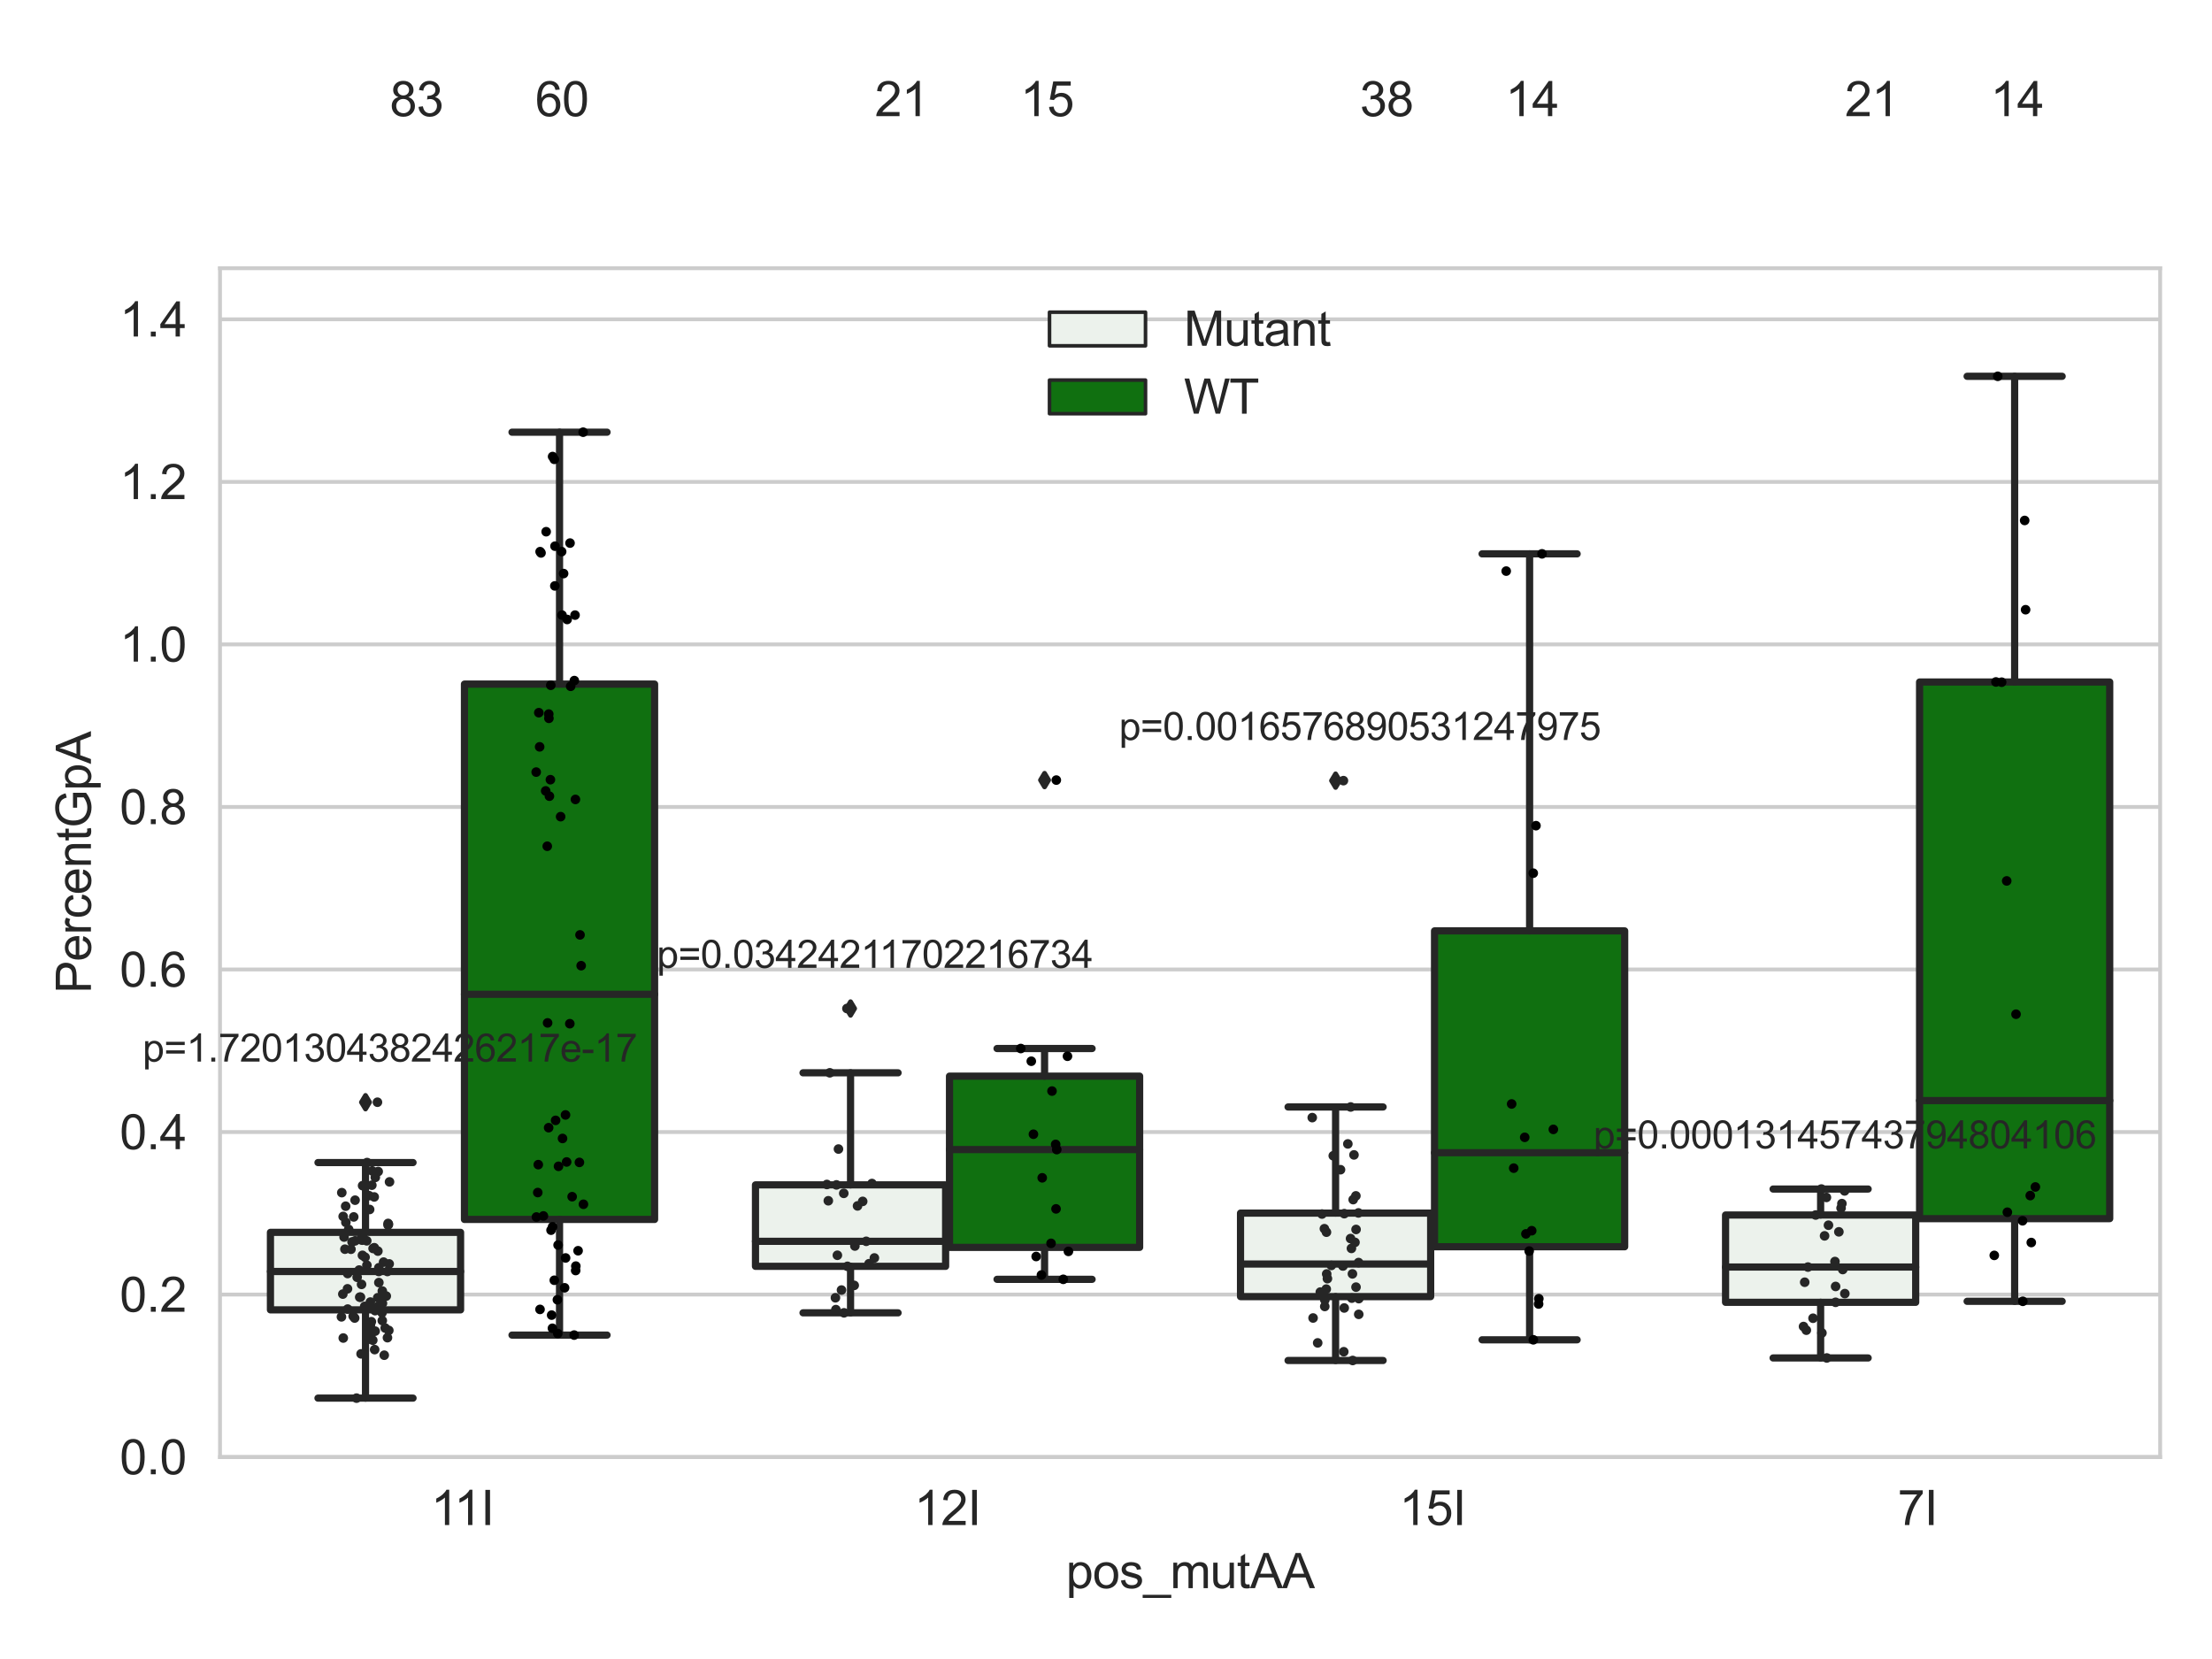 <?xml version="1.0" encoding="utf-8" standalone="no"?>
<!DOCTYPE svg PUBLIC "-//W3C//DTD SVG 1.1//EN"
  "http://www.w3.org/Graphics/SVG/1.1/DTD/svg11.dtd">
<svg xmlns:xlink="http://www.w3.org/1999/xlink" width="460.8pt" height="345.6pt" viewBox="0 0 460.8 345.6" xmlns="http://www.w3.org/2000/svg" version="1.1">
 <defs>
  <style type="text/css">*{stroke-linejoin: round; stroke-linecap: butt}</style>
 </defs>
 <g id="figure_1">
  <g id="patch_1">
   <path d="M 0 345.6 
L 460.8 345.6 
L 460.8 0 
L 0 0 
z
" style="fill: #ffffff"/>
  </g>
  <g id="axes_1">
   <g id="patch_2">
    <path d="M 45.83 303.539 
L 450 303.539 
L 450 55.877 
L 45.83 55.877 
z
" style="fill: #ffffff"/>
   </g>
   <g id="matplotlib.axis_1">
    <g id="xtick_1">
     <g id="text_1">
      <!-- 11I -->
      <g style="fill: #262626" transform="translate(89.77 317.697)scale(0.1 -0.1)">
       <defs>
        <path id="ArialMT-31" d="M 2384 0 
L 1822 0 
L 1822 3584 
Q 1619 3391 1289 3197 
Q 959 3003 697 2906 
L 697 3450 
Q 1169 3672 1522 3987 
Q 1875 4303 2022 4600 
L 2384 4600 
L 2384 0 
z
" transform="scale(0.016)"/>
        <path id="ArialMT-49" d="M 597 0 
L 597 4581 
L 1203 4581 
L 1203 0 
L 597 0 
z
" transform="scale(0.016)"/>
       </defs>
       <use xlink:href="#ArialMT-31"/>
       <use xlink:href="#ArialMT-31" x="48.24"/>
       <use xlink:href="#ArialMT-49" x="103.855"/>
      </g>
     </g>
    </g>
    <g id="xtick_2">
     <g id="text_2">
      <!-- 12I -->
      <g style="fill: #262626" transform="translate(190.444 317.697)scale(0.1 -0.1)">
       <defs>
        <path id="ArialMT-32" d="M 3222 541 
L 3222 0 
L 194 0 
Q 188 203 259 391 
Q 375 700 629 1000 
Q 884 1300 1366 1694 
Q 2113 2306 2375 2664 
Q 2638 3022 2638 3341 
Q 2638 3675 2398 3904 
Q 2159 4134 1775 4134 
Q 1369 4134 1125 3890 
Q 881 3647 878 3216 
L 300 3275 
Q 359 3922 746 4261 
Q 1134 4600 1788 4600 
Q 2447 4600 2831 4234 
Q 3216 3869 3216 3328 
Q 3216 3053 3103 2787 
Q 2991 2522 2730 2228 
Q 2469 1934 1863 1422 
Q 1356 997 1212 845 
Q 1069 694 975 541 
L 3222 541 
z
" transform="scale(0.016)"/>
       </defs>
       <use xlink:href="#ArialMT-31"/>
       <use xlink:href="#ArialMT-32" x="55.615"/>
       <use xlink:href="#ArialMT-49" x="111.23"/>
      </g>
     </g>
    </g>
    <g id="xtick_3">
     <g id="text_3">
      <!-- 15I -->
      <g style="fill: #262626" transform="translate(291.486 317.697)scale(0.1 -0.1)">
       <defs>
        <path id="ArialMT-35" d="M 266 1200 
L 856 1250 
Q 922 819 1161 601 
Q 1400 384 1738 384 
Q 2144 384 2425 690 
Q 2706 997 2706 1503 
Q 2706 1984 2436 2262 
Q 2166 2541 1728 2541 
Q 1456 2541 1237 2417 
Q 1019 2294 894 2097 
L 366 2166 
L 809 4519 
L 3088 4519 
L 3088 3981 
L 1259 3981 
L 1013 2750 
Q 1425 3038 1878 3038 
Q 2478 3038 2890 2622 
Q 3303 2206 3303 1553 
Q 3303 931 2941 478 
Q 2500 -78 1738 -78 
Q 1113 -78 717 272 
Q 322 622 266 1200 
z
" transform="scale(0.016)"/>
       </defs>
       <use xlink:href="#ArialMT-31"/>
       <use xlink:href="#ArialMT-35" x="55.615"/>
       <use xlink:href="#ArialMT-49" x="111.23"/>
      </g>
     </g>
    </g>
    <g id="xtick_4">
     <g id="text_4">
      <!-- 7I -->
      <g style="fill: #262626" transform="translate(395.309 317.697)scale(0.1 -0.1)">
       <defs>
        <path id="ArialMT-37" d="M 303 3981 
L 303 4522 
L 3269 4522 
L 3269 4084 
Q 2831 3619 2401 2847 
Q 1972 2075 1738 1259 
Q 1569 684 1522 0 
L 944 0 
Q 953 541 1156 1306 
Q 1359 2072 1739 2783 
Q 2119 3494 2547 3981 
L 303 3981 
z
" transform="scale(0.016)"/>
       </defs>
       <use xlink:href="#ArialMT-37"/>
       <use xlink:href="#ArialMT-49" x="55.615"/>
      </g>
     </g>
    </g>
    <g id="text_5">
     <!-- pos_mutAA -->
     <g style="fill: #262626" transform="translate(222.069 330.842)scale(0.1 -0.1)">
      <defs>
       <path id="ArialMT-70" d="M 422 -1272 
L 422 3319 
L 934 3319 
L 934 2888 
Q 1116 3141 1344 3267 
Q 1572 3394 1897 3394 
Q 2322 3394 2647 3175 
Q 2972 2956 3137 2557 
Q 3303 2159 3303 1684 
Q 3303 1175 3120 767 
Q 2938 359 2589 142 
Q 2241 -75 1856 -75 
Q 1575 -75 1351 44 
Q 1128 163 984 344 
L 984 -1272 
L 422 -1272 
z
M 931 1641 
Q 931 1000 1190 694 
Q 1450 388 1819 388 
Q 2194 388 2461 705 
Q 2728 1022 2728 1688 
Q 2728 2322 2467 2637 
Q 2206 2953 1844 2953 
Q 1484 2953 1207 2617 
Q 931 2281 931 1641 
z
" transform="scale(0.016)"/>
       <path id="ArialMT-6f" d="M 213 1659 
Q 213 2581 725 3025 
Q 1153 3394 1769 3394 
Q 2453 3394 2887 2945 
Q 3322 2497 3322 1706 
Q 3322 1066 3130 698 
Q 2938 331 2570 128 
Q 2203 -75 1769 -75 
Q 1072 -75 642 372 
Q 213 819 213 1659 
z
M 791 1659 
Q 791 1022 1069 705 
Q 1347 388 1769 388 
Q 2188 388 2466 706 
Q 2744 1025 2744 1678 
Q 2744 2294 2464 2611 
Q 2184 2928 1769 2928 
Q 1347 2928 1069 2612 
Q 791 2297 791 1659 
z
" transform="scale(0.016)"/>
       <path id="ArialMT-73" d="M 197 991 
L 753 1078 
Q 800 744 1014 566 
Q 1228 388 1613 388 
Q 2000 388 2187 545 
Q 2375 703 2375 916 
Q 2375 1106 2209 1216 
Q 2094 1291 1634 1406 
Q 1016 1563 777 1677 
Q 538 1791 414 1992 
Q 291 2194 291 2438 
Q 291 2659 392 2848 
Q 494 3038 669 3163 
Q 800 3259 1026 3326 
Q 1253 3394 1513 3394 
Q 1903 3394 2198 3281 
Q 2494 3169 2634 2976 
Q 2775 2784 2828 2463 
L 2278 2388 
Q 2241 2644 2061 2787 
Q 1881 2931 1553 2931 
Q 1166 2931 1000 2803 
Q 834 2675 834 2503 
Q 834 2394 903 2306 
Q 972 2216 1119 2156 
Q 1203 2125 1616 2013 
Q 2213 1853 2448 1751 
Q 2684 1650 2818 1456 
Q 2953 1263 2953 975 
Q 2953 694 2789 445 
Q 2625 197 2315 61 
Q 2006 -75 1616 -75 
Q 969 -75 630 194 
Q 291 463 197 991 
z
" transform="scale(0.016)"/>
       <path id="ArialMT-5f" d="M -97 -1272 
L -97 -866 
L 3631 -866 
L 3631 -1272 
L -97 -1272 
z
" transform="scale(0.016)"/>
       <path id="ArialMT-6d" d="M 422 0 
L 422 3319 
L 925 3319 
L 925 2853 
Q 1081 3097 1340 3245 
Q 1600 3394 1931 3394 
Q 2300 3394 2536 3241 
Q 2772 3088 2869 2813 
Q 3263 3394 3894 3394 
Q 4388 3394 4653 3120 
Q 4919 2847 4919 2278 
L 4919 0 
L 4359 0 
L 4359 2091 
Q 4359 2428 4304 2576 
Q 4250 2725 4106 2815 
Q 3963 2906 3769 2906 
Q 3419 2906 3187 2673 
Q 2956 2441 2956 1928 
L 2956 0 
L 2394 0 
L 2394 2156 
Q 2394 2531 2256 2718 
Q 2119 2906 1806 2906 
Q 1569 2906 1367 2781 
Q 1166 2656 1075 2415 
Q 984 2175 984 1722 
L 984 0 
L 422 0 
z
" transform="scale(0.016)"/>
       <path id="ArialMT-75" d="M 2597 0 
L 2597 488 
Q 2209 -75 1544 -75 
Q 1250 -75 995 37 
Q 741 150 617 320 
Q 494 491 444 738 
Q 409 903 409 1263 
L 409 3319 
L 972 3319 
L 972 1478 
Q 972 1038 1006 884 
Q 1059 663 1231 536 
Q 1403 409 1656 409 
Q 1909 409 2131 539 
Q 2353 669 2445 892 
Q 2538 1116 2538 1541 
L 2538 3319 
L 3100 3319 
L 3100 0 
L 2597 0 
z
" transform="scale(0.016)"/>
       <path id="ArialMT-74" d="M 1650 503 
L 1731 6 
Q 1494 -44 1306 -44 
Q 1000 -44 831 53 
Q 663 150 594 308 
Q 525 466 525 972 
L 525 2881 
L 113 2881 
L 113 3319 
L 525 3319 
L 525 4141 
L 1084 4478 
L 1084 3319 
L 1650 3319 
L 1650 2881 
L 1084 2881 
L 1084 941 
Q 1084 700 1114 631 
Q 1144 563 1211 522 
Q 1278 481 1403 481 
Q 1497 481 1650 503 
z
" transform="scale(0.016)"/>
       <path id="ArialMT-41" d="M -9 0 
L 1750 4581 
L 2403 4581 
L 4278 0 
L 3588 0 
L 3053 1388 
L 1138 1388 
L 634 0 
L -9 0 
z
M 1313 1881 
L 2866 1881 
L 2388 3150 
Q 2169 3728 2063 4100 
Q 1975 3659 1816 3225 
L 1313 1881 
z
" transform="scale(0.016)"/>
      </defs>
      <use xlink:href="#ArialMT-70"/>
      <use xlink:href="#ArialMT-6f" x="55.615"/>
      <use xlink:href="#ArialMT-73" x="111.23"/>
      <use xlink:href="#ArialMT-5f" x="161.23"/>
      <use xlink:href="#ArialMT-6d" x="216.846"/>
      <use xlink:href="#ArialMT-75" x="300.146"/>
      <use xlink:href="#ArialMT-74" x="355.762"/>
      <use xlink:href="#ArialMT-41" x="383.545"/>
      <use xlink:href="#ArialMT-41" x="450.244"/>
     </g>
    </g>
   </g>
   <g id="matplotlib.axis_2">
    <g id="ytick_1">
     <g id="line2d_1">
      <path d="M 45.83 303.539 
L 450 303.539 
" clip-path="url(#p59eeaca422)" style="fill: none; stroke: #cccccc; stroke-width: 0.8; stroke-linecap: round"/>
     </g>
     <g id="text_6">
      <!-- 0.0 -->
      <g style="fill: #262626" transform="translate(24.93 307.118)scale(0.1 -0.1)">
       <defs>
        <path id="ArialMT-30" d="M 266 2259 
Q 266 3072 433 3567 
Q 600 4063 929 4331 
Q 1259 4600 1759 4600 
Q 2128 4600 2406 4451 
Q 2684 4303 2865 4023 
Q 3047 3744 3150 3342 
Q 3253 2941 3253 2259 
Q 3253 1453 3087 958 
Q 2922 463 2592 192 
Q 2263 -78 1759 -78 
Q 1097 -78 719 397 
Q 266 969 266 2259 
z
M 844 2259 
Q 844 1131 1108 757 
Q 1372 384 1759 384 
Q 2147 384 2411 759 
Q 2675 1134 2675 2259 
Q 2675 3391 2411 3762 
Q 2147 4134 1753 4134 
Q 1366 4134 1134 3806 
Q 844 3388 844 2259 
z
" transform="scale(0.016)"/>
        <path id="ArialMT-2e" d="M 581 0 
L 581 641 
L 1222 641 
L 1222 0 
L 581 0 
z
" transform="scale(0.016)"/>
       </defs>
       <use xlink:href="#ArialMT-30"/>
       <use xlink:href="#ArialMT-2e" x="55.615"/>
       <use xlink:href="#ArialMT-30" x="83.398"/>
      </g>
     </g>
    </g>
    <g id="ytick_2">
     <g id="line2d_2">
      <path d="M 45.83 269.68 
L 450 269.68 
" clip-path="url(#p59eeaca422)" style="fill: none; stroke: #cccccc; stroke-width: 0.8; stroke-linecap: round"/>
     </g>
     <g id="text_7">
      <!-- 0.2 -->
      <g style="fill: #262626" transform="translate(24.93 273.259)scale(0.1 -0.1)">
       <use xlink:href="#ArialMT-30"/>
       <use xlink:href="#ArialMT-2e" x="55.615"/>
       <use xlink:href="#ArialMT-32" x="83.398"/>
      </g>
     </g>
    </g>
    <g id="ytick_3">
     <g id="line2d_3">
      <path d="M 45.83 235.82 
L 450 235.82 
" clip-path="url(#p59eeaca422)" style="fill: none; stroke: #cccccc; stroke-width: 0.8; stroke-linecap: round"/>
     </g>
     <g id="text_8">
      <!-- 0.4 -->
      <g style="fill: #262626" transform="translate(24.93 239.399)scale(0.1 -0.1)">
       <defs>
        <path id="ArialMT-34" d="M 2069 0 
L 2069 1097 
L 81 1097 
L 81 1613 
L 2172 4581 
L 2631 4581 
L 2631 1613 
L 3250 1613 
L 3250 1097 
L 2631 1097 
L 2631 0 
L 2069 0 
z
M 2069 1613 
L 2069 3678 
L 634 1613 
L 2069 1613 
z
" transform="scale(0.016)"/>
       </defs>
       <use xlink:href="#ArialMT-30"/>
       <use xlink:href="#ArialMT-2e" x="55.615"/>
       <use xlink:href="#ArialMT-34" x="83.398"/>
      </g>
     </g>
    </g>
    <g id="ytick_4">
     <g id="line2d_4">
      <path d="M 45.83 201.961 
L 450 201.961 
" clip-path="url(#p59eeaca422)" style="fill: none; stroke: #cccccc; stroke-width: 0.8; stroke-linecap: round"/>
     </g>
     <g id="text_9">
      <!-- 0.6 -->
      <g style="fill: #262626" transform="translate(24.93 205.54)scale(0.1 -0.1)">
       <defs>
        <path id="ArialMT-36" d="M 3184 3459 
L 2625 3416 
Q 2550 3747 2413 3897 
Q 2184 4138 1850 4138 
Q 1581 4138 1378 3988 
Q 1113 3794 959 3422 
Q 806 3050 800 2363 
Q 1003 2672 1297 2822 
Q 1591 2972 1913 2972 
Q 2475 2972 2870 2558 
Q 3266 2144 3266 1488 
Q 3266 1056 3080 686 
Q 2894 316 2569 119 
Q 2244 -78 1831 -78 
Q 1128 -78 684 439 
Q 241 956 241 2144 
Q 241 3472 731 4075 
Q 1159 4600 1884 4600 
Q 2425 4600 2770 4297 
Q 3116 3994 3184 3459 
z
M 888 1484 
Q 888 1194 1011 928 
Q 1134 663 1356 523 
Q 1578 384 1822 384 
Q 2178 384 2434 671 
Q 2691 959 2691 1453 
Q 2691 1928 2437 2201 
Q 2184 2475 1800 2475 
Q 1419 2475 1153 2201 
Q 888 1928 888 1484 
z
" transform="scale(0.016)"/>
       </defs>
       <use xlink:href="#ArialMT-30"/>
       <use xlink:href="#ArialMT-2e" x="55.615"/>
       <use xlink:href="#ArialMT-36" x="83.398"/>
      </g>
     </g>
    </g>
    <g id="ytick_5">
     <g id="line2d_5">
      <path d="M 45.83 168.102 
L 450 168.102 
" clip-path="url(#p59eeaca422)" style="fill: none; stroke: #cccccc; stroke-width: 0.8; stroke-linecap: round"/>
     </g>
     <g id="text_10">
      <!-- 0.8 -->
      <g style="fill: #262626" transform="translate(24.93 171.681)scale(0.1 -0.1)">
       <defs>
        <path id="ArialMT-38" d="M 1131 2484 
Q 781 2613 612 2850 
Q 444 3088 444 3419 
Q 444 3919 803 4259 
Q 1163 4600 1759 4600 
Q 2359 4600 2725 4251 
Q 3091 3903 3091 3403 
Q 3091 3084 2923 2848 
Q 2756 2613 2416 2484 
Q 2838 2347 3058 2040 
Q 3278 1734 3278 1309 
Q 3278 722 2862 322 
Q 2447 -78 1769 -78 
Q 1091 -78 675 323 
Q 259 725 259 1325 
Q 259 1772 486 2073 
Q 713 2375 1131 2484 
z
M 1019 3438 
Q 1019 3113 1228 2906 
Q 1438 2700 1772 2700 
Q 2097 2700 2305 2904 
Q 2513 3109 2513 3406 
Q 2513 3716 2298 3927 
Q 2084 4138 1766 4138 
Q 1444 4138 1231 3931 
Q 1019 3725 1019 3438 
z
M 838 1322 
Q 838 1081 952 856 
Q 1066 631 1291 507 
Q 1516 384 1775 384 
Q 2178 384 2440 643 
Q 2703 903 2703 1303 
Q 2703 1709 2433 1975 
Q 2163 2241 1756 2241 
Q 1359 2241 1098 1978 
Q 838 1716 838 1322 
z
" transform="scale(0.016)"/>
       </defs>
       <use xlink:href="#ArialMT-30"/>
       <use xlink:href="#ArialMT-2e" x="55.615"/>
       <use xlink:href="#ArialMT-38" x="83.398"/>
      </g>
     </g>
    </g>
    <g id="ytick_6">
     <g id="line2d_6">
      <path d="M 45.83 134.243 
L 450 134.243 
" clip-path="url(#p59eeaca422)" style="fill: none; stroke: #cccccc; stroke-width: 0.8; stroke-linecap: round"/>
     </g>
     <g id="text_11">
      <!-- 1.0 -->
      <g style="fill: #262626" transform="translate(24.93 137.822)scale(0.1 -0.1)">
       <use xlink:href="#ArialMT-31"/>
       <use xlink:href="#ArialMT-2e" x="55.615"/>
       <use xlink:href="#ArialMT-30" x="83.398"/>
      </g>
     </g>
    </g>
    <g id="ytick_7">
     <g id="line2d_7">
      <path d="M 45.83 100.384 
L 450 100.384 
" clip-path="url(#p59eeaca422)" style="fill: none; stroke: #cccccc; stroke-width: 0.8; stroke-linecap: round"/>
     </g>
     <g id="text_12">
      <!-- 1.2 -->
      <g style="fill: #262626" transform="translate(24.93 103.963)scale(0.1 -0.1)">
       <use xlink:href="#ArialMT-31"/>
       <use xlink:href="#ArialMT-2e" x="55.615"/>
       <use xlink:href="#ArialMT-32" x="83.398"/>
      </g>
     </g>
    </g>
    <g id="ytick_8">
     <g id="line2d_8">
      <path d="M 45.83 66.525 
L 450 66.525 
" clip-path="url(#p59eeaca422)" style="fill: none; stroke: #cccccc; stroke-width: 0.8; stroke-linecap: round"/>
     </g>
     <g id="text_13">
      <!-- 1.4 -->
      <g style="fill: #262626" transform="translate(24.93 70.104)scale(0.1 -0.1)">
       <use xlink:href="#ArialMT-31"/>
       <use xlink:href="#ArialMT-2e" x="55.615"/>
       <use xlink:href="#ArialMT-34" x="83.398"/>
      </g>
     </g>
    </g>
    <g id="text_14">
     <!-- PercentGpA -->
     <g style="fill: #262626" transform="translate(18.942 206.943)rotate(-90)scale(0.1 -0.1)">
      <defs>
       <path id="ArialMT-50" d="M 494 0 
L 494 4581 
L 2222 4581 
Q 2678 4581 2919 4538 
Q 3256 4481 3484 4323 
Q 3713 4166 3852 3881 
Q 3991 3597 3991 3256 
Q 3991 2672 3619 2267 
Q 3247 1863 2275 1863 
L 1100 1863 
L 1100 0 
L 494 0 
z
M 1100 2403 
L 2284 2403 
Q 2872 2403 3119 2622 
Q 3366 2841 3366 3238 
Q 3366 3525 3220 3729 
Q 3075 3934 2838 4000 
Q 2684 4041 2272 4041 
L 1100 4041 
L 1100 2403 
z
" transform="scale(0.016)"/>
       <path id="ArialMT-65" d="M 2694 1069 
L 3275 997 
Q 3138 488 2766 206 
Q 2394 -75 1816 -75 
Q 1088 -75 661 373 
Q 234 822 234 1631 
Q 234 2469 665 2931 
Q 1097 3394 1784 3394 
Q 2450 3394 2872 2941 
Q 3294 2488 3294 1666 
Q 3294 1616 3291 1516 
L 816 1516 
Q 847 969 1125 678 
Q 1403 388 1819 388 
Q 2128 388 2347 550 
Q 2566 713 2694 1069 
z
M 847 1978 
L 2700 1978 
Q 2663 2397 2488 2606 
Q 2219 2931 1791 2931 
Q 1403 2931 1139 2672 
Q 875 2413 847 1978 
z
" transform="scale(0.016)"/>
       <path id="ArialMT-72" d="M 416 0 
L 416 3319 
L 922 3319 
L 922 2816 
Q 1116 3169 1280 3281 
Q 1444 3394 1641 3394 
Q 1925 3394 2219 3213 
L 2025 2691 
Q 1819 2813 1613 2813 
Q 1428 2813 1281 2702 
Q 1134 2591 1072 2394 
Q 978 2094 978 1738 
L 978 0 
L 416 0 
z
" transform="scale(0.016)"/>
       <path id="ArialMT-63" d="M 2588 1216 
L 3141 1144 
Q 3050 572 2676 248 
Q 2303 -75 1759 -75 
Q 1078 -75 664 370 
Q 250 816 250 1647 
Q 250 2184 428 2587 
Q 606 2991 970 3192 
Q 1334 3394 1763 3394 
Q 2303 3394 2647 3120 
Q 2991 2847 3088 2344 
L 2541 2259 
Q 2463 2594 2264 2762 
Q 2066 2931 1784 2931 
Q 1359 2931 1093 2626 
Q 828 2322 828 1663 
Q 828 994 1084 691 
Q 1341 388 1753 388 
Q 2084 388 2306 591 
Q 2528 794 2588 1216 
z
" transform="scale(0.016)"/>
       <path id="ArialMT-6e" d="M 422 0 
L 422 3319 
L 928 3319 
L 928 2847 
Q 1294 3394 1984 3394 
Q 2284 3394 2536 3286 
Q 2788 3178 2913 3003 
Q 3038 2828 3088 2588 
Q 3119 2431 3119 2041 
L 3119 0 
L 2556 0 
L 2556 2019 
Q 2556 2363 2490 2533 
Q 2425 2703 2258 2804 
Q 2091 2906 1866 2906 
Q 1506 2906 1245 2678 
Q 984 2450 984 1813 
L 984 0 
L 422 0 
z
" transform="scale(0.016)"/>
       <path id="ArialMT-47" d="M 2638 1797 
L 2638 2334 
L 4578 2338 
L 4578 638 
Q 4131 281 3656 101 
Q 3181 -78 2681 -78 
Q 2006 -78 1454 211 
Q 903 500 622 1047 
Q 341 1594 341 2269 
Q 341 2938 620 3517 
Q 900 4097 1425 4378 
Q 1950 4659 2634 4659 
Q 3131 4659 3532 4498 
Q 3934 4338 4162 4050 
Q 4391 3763 4509 3300 
L 3963 3150 
Q 3859 3500 3706 3700 
Q 3553 3900 3268 4020 
Q 2984 4141 2638 4141 
Q 2222 4141 1919 4014 
Q 1616 3888 1430 3681 
Q 1244 3475 1141 3228 
Q 966 2803 966 2306 
Q 966 1694 1177 1281 
Q 1388 869 1791 669 
Q 2194 469 2647 469 
Q 3041 469 3416 620 
Q 3791 772 3984 944 
L 3984 1797 
L 2638 1797 
z
" transform="scale(0.016)"/>
      </defs>
      <use xlink:href="#ArialMT-50"/>
      <use xlink:href="#ArialMT-65" x="66.699"/>
      <use xlink:href="#ArialMT-72" x="122.314"/>
      <use xlink:href="#ArialMT-63" x="155.615"/>
      <use xlink:href="#ArialMT-65" x="205.615"/>
      <use xlink:href="#ArialMT-6e" x="261.23"/>
      <use xlink:href="#ArialMT-74" x="316.846"/>
      <use xlink:href="#ArialMT-47" x="344.629"/>
      <use xlink:href="#ArialMT-70" x="422.412"/>
      <use xlink:href="#ArialMT-41" x="478.027"/>
     </g>
    </g>
   </g>
   <g id="patch_3">
    <path d="M 56.338 272.869 
L 95.947 272.869 
L 95.947 256.721 
L 56.338 256.721 
L 56.338 272.869 
z
" clip-path="url(#p59eeaca422)" style="fill: #ecf2ec; stroke: #262626; stroke-width: 1.5; stroke-linejoin: miter"/>
   </g>
   <g id="patch_4">
    <path d="M 96.755 254.035 
L 136.364 254.035 
L 136.364 142.51 
L 96.755 142.51 
L 96.755 254.035 
z
" clip-path="url(#p59eeaca422)" style="fill: #107010; stroke: #262626; stroke-width: 1.5; stroke-linejoin: miter"/>
   </g>
   <g id="patch_5">
    <path d="M 157.381 263.801 
L 196.99 263.801 
L 196.99 246.833 
L 157.381 246.833 
L 157.381 263.801 
z
" clip-path="url(#p59eeaca422)" style="fill: #ecf2ec; stroke: #262626; stroke-width: 1.5; stroke-linejoin: miter"/>
   </g>
   <g id="patch_6">
    <path d="M 197.798 259.85 
L 237.407 259.85 
L 237.407 224.181 
L 197.798 224.181 
L 197.798 259.85 
z
" clip-path="url(#p59eeaca422)" style="fill: #107010; stroke: #262626; stroke-width: 1.5; stroke-linejoin: miter"/>
   </g>
   <g id="patch_7">
    <path d="M 258.423 270.109 
L 298.032 270.109 
L 298.032 252.712 
L 258.423 252.712 
L 258.423 270.109 
z
" clip-path="url(#p59eeaca422)" style="fill: #ecf2ec; stroke: #262626; stroke-width: 1.5; stroke-linejoin: miter"/>
   </g>
   <g id="patch_8">
    <path d="M 298.84 259.723 
L 338.449 259.723 
L 338.449 193.92 
L 298.84 193.92 
L 298.84 259.723 
z
" clip-path="url(#p59eeaca422)" style="fill: #107010; stroke: #262626; stroke-width: 1.5; stroke-linejoin: miter"/>
   </g>
   <g id="patch_9">
    <path d="M 359.466 271.295 
L 399.075 271.295 
L 399.075 253.108 
L 359.466 253.108 
L 359.466 271.295 
z
" clip-path="url(#p59eeaca422)" style="fill: #ecf2ec; stroke: #262626; stroke-width: 1.5; stroke-linejoin: miter"/>
   </g>
   <g id="patch_10">
    <path d="M 399.883 253.865 
L 439.492 253.865 
L 439.492 142.076 
L 399.883 142.076 
L 399.883 253.865 
z
" clip-path="url(#p59eeaca422)" style="fill: #107010; stroke: #262626; stroke-width: 1.5; stroke-linejoin: miter"/>
   </g>
   <g id="patch_11">
    <path d="M 96.351 303.539 
L 96.351 303.539 
L 96.351 303.539 
L 96.351 303.539 
z
" clip-path="url(#p59eeaca422)" style="fill: #ecf2ec; stroke: #262626; stroke-width: 0.75; stroke-linejoin: miter"/>
   </g>
   <g id="patch_12">
    <path d="M 96.351 303.539 
L 96.351 303.539 
L 96.351 303.539 
L 96.351 303.539 
z
" clip-path="url(#p59eeaca422)" style="fill: #107010; stroke: #262626; stroke-width: 0.75; stroke-linejoin: miter"/>
   </g>
   <g id="PathCollection_1"/>
   <g id="PathCollection_2"/>
   <g id="line2d_9">
    <path d="M 76.143 272.869 
L 76.143 291.255 
" clip-path="url(#p59eeaca422)" style="fill: none; stroke: #262626; stroke-width: 1.5; stroke-linecap: round"/>
   </g>
   <g id="line2d_10">
    <path d="M 76.143 256.721 
L 76.143 242.182 
" clip-path="url(#p59eeaca422)" style="fill: none; stroke: #262626; stroke-width: 1.5; stroke-linecap: round"/>
   </g>
   <g id="line2d_11">
    <path d="M 66.241 291.255 
L 86.045 291.255 
" clip-path="url(#p59eeaca422)" style="fill: none; stroke: #262626; stroke-width: 1.5; stroke-linecap: round"/>
   </g>
   <g id="line2d_12">
    <path d="M 66.241 242.182 
L 86.045 242.182 
" clip-path="url(#p59eeaca422)" style="fill: none; stroke: #262626; stroke-width: 1.5; stroke-linecap: round"/>
   </g>
   <g id="line2d_13">
    <defs>
     <path id="ma095a98842" d="M -0 1.414 
L 0.849 0 
L 0 -1.414 
L -0.849 -0 
z
" style="stroke: #262626; stroke-linejoin: miter"/>
    </defs>
    <g clip-path="url(#p59eeaca422)">
     <use xlink:href="#ma095a98842" x="76.143" y="229.612" style="fill: #262626; stroke: #262626; stroke-linejoin: miter"/>
    </g>
   </g>
   <g id="line2d_14">
    <path d="M 116.56 254.035 
L 116.56 278.122 
" clip-path="url(#p59eeaca422)" style="fill: none; stroke: #262626; stroke-width: 1.5; stroke-linecap: round"/>
   </g>
   <g id="line2d_15">
    <path d="M 116.56 142.51 
L 116.56 90.034 
" clip-path="url(#p59eeaca422)" style="fill: none; stroke: #262626; stroke-width: 1.5; stroke-linecap: round"/>
   </g>
   <g id="line2d_16">
    <path d="M 106.658 278.122 
L 126.462 278.122 
" clip-path="url(#p59eeaca422)" style="fill: none; stroke: #262626; stroke-width: 1.5; stroke-linecap: round"/>
   </g>
   <g id="line2d_17">
    <path d="M 106.658 90.034 
L 126.462 90.034 
" clip-path="url(#p59eeaca422)" style="fill: none; stroke: #262626; stroke-width: 1.5; stroke-linecap: round"/>
   </g>
   <g id="line2d_18"/>
   <g id="line2d_19">
    <path d="M 177.185 263.801 
L 177.185 273.486 
" clip-path="url(#p59eeaca422)" style="fill: none; stroke: #262626; stroke-width: 1.5; stroke-linecap: round"/>
   </g>
   <g id="line2d_20">
    <path d="M 177.185 246.833 
L 177.185 223.486 
" clip-path="url(#p59eeaca422)" style="fill: none; stroke: #262626; stroke-width: 1.5; stroke-linecap: round"/>
   </g>
   <g id="line2d_21">
    <path d="M 167.283 273.486 
L 187.087 273.486 
" clip-path="url(#p59eeaca422)" style="fill: none; stroke: #262626; stroke-width: 1.5; stroke-linecap: round"/>
   </g>
   <g id="line2d_22">
    <path d="M 167.283 223.486 
L 187.087 223.486 
" clip-path="url(#p59eeaca422)" style="fill: none; stroke: #262626; stroke-width: 1.5; stroke-linecap: round"/>
   </g>
   <g id="line2d_23">
    <g clip-path="url(#p59eeaca422)">
     <use xlink:href="#ma095a98842" x="177.185" y="210.091" style="fill: #262626; stroke: #262626; stroke-linejoin: miter"/>
    </g>
   </g>
   <g id="line2d_24">
    <path d="M 217.602 259.85 
L 217.602 266.508 
" clip-path="url(#p59eeaca422)" style="fill: none; stroke: #262626; stroke-width: 1.5; stroke-linecap: round"/>
   </g>
   <g id="line2d_25">
    <path d="M 217.602 224.181 
L 217.602 218.426 
" clip-path="url(#p59eeaca422)" style="fill: none; stroke: #262626; stroke-width: 1.5; stroke-linecap: round"/>
   </g>
   <g id="line2d_26">
    <path d="M 207.7 266.508 
L 227.504 266.508 
" clip-path="url(#p59eeaca422)" style="fill: none; stroke: #262626; stroke-width: 1.5; stroke-linecap: round"/>
   </g>
   <g id="line2d_27">
    <path d="M 207.7 218.426 
L 227.504 218.426 
" clip-path="url(#p59eeaca422)" style="fill: none; stroke: #262626; stroke-width: 1.5; stroke-linecap: round"/>
   </g>
   <g id="line2d_28">
    <g clip-path="url(#p59eeaca422)">
     <use xlink:href="#ma095a98842" x="217.602" y="162.507" style="fill: #262626; stroke: #262626; stroke-linejoin: miter"/>
    </g>
   </g>
   <g id="line2d_29">
    <path d="M 278.228 270.109 
L 278.228 283.414 
" clip-path="url(#p59eeaca422)" style="fill: none; stroke: #262626; stroke-width: 1.5; stroke-linecap: round"/>
   </g>
   <g id="line2d_30">
    <path d="M 278.228 252.712 
L 278.228 230.602 
" clip-path="url(#p59eeaca422)" style="fill: none; stroke: #262626; stroke-width: 1.5; stroke-linecap: round"/>
   </g>
   <g id="line2d_31">
    <path d="M 268.326 283.414 
L 288.13 283.414 
" clip-path="url(#p59eeaca422)" style="fill: none; stroke: #262626; stroke-width: 1.5; stroke-linecap: round"/>
   </g>
   <g id="line2d_32">
    <path d="M 268.326 230.602 
L 288.13 230.602 
" clip-path="url(#p59eeaca422)" style="fill: none; stroke: #262626; stroke-width: 1.5; stroke-linecap: round"/>
   </g>
   <g id="line2d_33">
    <g clip-path="url(#p59eeaca422)">
     <use xlink:href="#ma095a98842" x="278.228" y="162.623" style="fill: #262626; stroke: #262626; stroke-linejoin: miter"/>
    </g>
   </g>
   <g id="line2d_34">
    <path d="M 318.645 259.723 
L 318.645 279.105 
" clip-path="url(#p59eeaca422)" style="fill: none; stroke: #262626; stroke-width: 1.5; stroke-linecap: round"/>
   </g>
   <g id="line2d_35">
    <path d="M 318.645 193.92 
L 318.645 115.377 
" clip-path="url(#p59eeaca422)" style="fill: none; stroke: #262626; stroke-width: 1.5; stroke-linecap: round"/>
   </g>
   <g id="line2d_36">
    <path d="M 308.743 279.105 
L 328.547 279.105 
" clip-path="url(#p59eeaca422)" style="fill: none; stroke: #262626; stroke-width: 1.5; stroke-linecap: round"/>
   </g>
   <g id="line2d_37">
    <path d="M 308.743 115.377 
L 328.547 115.377 
" clip-path="url(#p59eeaca422)" style="fill: none; stroke: #262626; stroke-width: 1.5; stroke-linecap: round"/>
   </g>
   <g id="line2d_38"/>
   <g id="line2d_39">
    <path d="M 379.27 271.295 
L 379.27 282.887 
" clip-path="url(#p59eeaca422)" style="fill: none; stroke: #262626; stroke-width: 1.5; stroke-linecap: round"/>
   </g>
   <g id="line2d_40">
    <path d="M 379.27 253.108 
L 379.27 247.699 
" clip-path="url(#p59eeaca422)" style="fill: none; stroke: #262626; stroke-width: 1.5; stroke-linecap: round"/>
   </g>
   <g id="line2d_41">
    <path d="M 369.368 282.887 
L 389.172 282.887 
" clip-path="url(#p59eeaca422)" style="fill: none; stroke: #262626; stroke-width: 1.5; stroke-linecap: round"/>
   </g>
   <g id="line2d_42">
    <path d="M 369.368 247.699 
L 389.172 247.699 
" clip-path="url(#p59eeaca422)" style="fill: none; stroke: #262626; stroke-width: 1.5; stroke-linecap: round"/>
   </g>
   <g id="line2d_43"/>
   <g id="line2d_44">
    <path d="M 419.687 253.865 
L 419.687 271.087 
" clip-path="url(#p59eeaca422)" style="fill: none; stroke: #262626; stroke-width: 1.5; stroke-linecap: round"/>
   </g>
   <g id="line2d_45">
    <path d="M 419.687 142.076 
L 419.687 78.391 
" clip-path="url(#p59eeaca422)" style="fill: none; stroke: #262626; stroke-width: 1.5; stroke-linecap: round"/>
   </g>
   <g id="line2d_46">
    <path d="M 409.785 271.087 
L 429.589 271.087 
" clip-path="url(#p59eeaca422)" style="fill: none; stroke: #262626; stroke-width: 1.5; stroke-linecap: round"/>
   </g>
   <g id="line2d_47">
    <path d="M 409.785 78.391 
L 429.589 78.391 
" clip-path="url(#p59eeaca422)" style="fill: none; stroke: #262626; stroke-width: 1.5; stroke-linecap: round"/>
   </g>
   <g id="line2d_48"/>
   <g id="line2d_49">
    <path d="M 56.338 264.874 
L 95.947 264.874 
" clip-path="url(#p59eeaca422)" style="fill: none; stroke: #262626; stroke-width: 1.5; stroke-linecap: round"/>
   </g>
   <g id="line2d_50">
    <path d="M 96.755 207.13 
L 136.364 207.13 
" clip-path="url(#p59eeaca422)" style="fill: none; stroke: #262626; stroke-width: 1.5; stroke-linecap: round"/>
   </g>
   <g id="line2d_51">
    <path d="M 157.381 258.588 
L 196.99 258.588 
" clip-path="url(#p59eeaca422)" style="fill: none; stroke: #262626; stroke-width: 1.5; stroke-linecap: round"/>
   </g>
   <g id="line2d_52">
    <path d="M 197.798 239.481 
L 237.407 239.481 
" clip-path="url(#p59eeaca422)" style="fill: none; stroke: #262626; stroke-width: 1.5; stroke-linecap: round"/>
   </g>
   <g id="line2d_53">
    <path d="M 258.423 263.315 
L 298.032 263.315 
" clip-path="url(#p59eeaca422)" style="fill: none; stroke: #262626; stroke-width: 1.5; stroke-linecap: round"/>
   </g>
   <g id="line2d_54">
    <path d="M 298.84 240.136 
L 338.449 240.136 
" clip-path="url(#p59eeaca422)" style="fill: none; stroke: #262626; stroke-width: 1.5; stroke-linecap: round"/>
   </g>
   <g id="line2d_55">
    <path d="M 359.466 263.951 
L 399.075 263.951 
" clip-path="url(#p59eeaca422)" style="fill: none; stroke: #262626; stroke-width: 1.5; stroke-linecap: round"/>
   </g>
   <g id="line2d_56">
    <path d="M 399.883 229.271 
L 439.492 229.271 
" clip-path="url(#p59eeaca422)" style="fill: none; stroke: #262626; stroke-width: 1.5; stroke-linecap: round"/>
   </g>
   <g id="patch_13">
    <path d="M 45.83 303.539 
L 45.83 55.877 
" style="fill: none; stroke: #cccccc; stroke-width: 0.8; stroke-linejoin: miter; stroke-linecap: square"/>
   </g>
   <g id="patch_14">
    <path d="M 450 303.539 
L 450 55.877 
" style="fill: none; stroke: #cccccc; stroke-width: 0.8; stroke-linejoin: miter; stroke-linecap: square"/>
   </g>
   <g id="patch_15">
    <path d="M 45.83 303.539 
L 450 303.539 
" style="fill: none; stroke: #cccccc; stroke-width: 0.8; stroke-linejoin: miter; stroke-linecap: square"/>
   </g>
   <g id="patch_16">
    <path d="M 45.83 55.877 
L 450 55.877 
" style="fill: none; stroke: #cccccc; stroke-width: 0.8; stroke-linejoin: miter; stroke-linecap: square"/>
   </g>
   <g id="PathCollection_3">
    <defs>
     <path id="C0_0_a240ba4b32" d="M 0 1 
C 0.265 1 0.52 0.895 0.707 0.707 
C 0.895 0.52 1 0.265 1 -0 
C 1 -0.265 0.895 -0.52 0.707 -0.707 
C 0.52 -0.895 0.265 -1 0 -1 
C -0.265 -1 -0.52 -0.895 -0.707 -0.707 
C -0.895 -0.52 -1 -0.265 -1 0 
C -1 0.265 -0.895 0.52 -0.707 0.707 
C -0.52 0.895 -0.265 1 0 1 
z
"/>
    </defs>
    <g clip-path="url(#p59eeaca422)">
     <use xlink:href="#C0_0_a240ba4b32" x="71.487" y="253.405" style="fill: #262626"/>
    </g>
    <g clip-path="url(#p59eeaca422)">
     <use xlink:href="#C0_0_a240ba4b32" x="73.113" y="260.241" style="fill: #262626"/>
    </g>
    <g clip-path="url(#p59eeaca422)">
     <use xlink:href="#C0_0_a240ba4b32" x="80.934" y="255.049" style="fill: #262626"/>
    </g>
    <g clip-path="url(#p59eeaca422)">
     <use xlink:href="#C0_0_a240ba4b32" x="71.508" y="278.736" style="fill: #262626"/>
    </g>
    <g clip-path="url(#p59eeaca422)">
     <use xlink:href="#C0_0_a240ba4b32" x="78.721" y="260.628" style="fill: #262626"/>
    </g>
    <g clip-path="url(#p59eeaca422)">
     <use xlink:href="#C0_0_a240ba4b32" x="78.915" y="264.876" style="fill: #262626"/>
    </g>
    <g clip-path="url(#p59eeaca422)">
     <use xlink:href="#C0_0_a240ba4b32" x="74.936" y="270.223" style="fill: #262626"/>
    </g>
    <g clip-path="url(#p59eeaca422)">
     <use xlink:href="#C0_0_a240ba4b32" x="75.972" y="272.14" style="fill: #262626"/>
    </g>
    <g clip-path="url(#p59eeaca422)">
     <use xlink:href="#C0_0_a240ba4b32" x="76.432" y="263.567" style="fill: #262626"/>
    </g>
    <g clip-path="url(#p59eeaca422)">
     <use xlink:href="#C0_0_a240ba4b32" x="72.393" y="268.482" style="fill: #262626"/>
    </g>
    <g clip-path="url(#p59eeaca422)">
     <use xlink:href="#C0_0_a240ba4b32" x="79.585" y="273.469" style="fill: #262626"/>
    </g>
    <g clip-path="url(#p59eeaca422)">
     <use xlink:href="#C0_0_a240ba4b32" x="80.468" y="269.997" style="fill: #262626"/>
    </g>
    <g clip-path="url(#p59eeaca422)">
     <use xlink:href="#C0_0_a240ba4b32" x="72.007" y="251.273" style="fill: #262626"/>
    </g>
    <g clip-path="url(#p59eeaca422)">
     <use xlink:href="#C0_0_a240ba4b32" x="80.838" y="255.201" style="fill: #262626"/>
    </g>
    <g clip-path="url(#p59eeaca422)">
     <use xlink:href="#C0_0_a240ba4b32" x="78.774" y="272.224" style="fill: #262626"/>
    </g>
    <g clip-path="url(#p59eeaca422)">
     <use xlink:href="#C0_0_a240ba4b32" x="77.462" y="246.897" style="fill: #262626"/>
    </g>
    <g clip-path="url(#p59eeaca422)">
     <use xlink:href="#C0_0_a240ba4b32" x="71.203" y="248.448" style="fill: #262626"/>
    </g>
    <g clip-path="url(#p59eeaca422)">
     <use xlink:href="#C0_0_a240ba4b32" x="73.971" y="250.02" style="fill: #262626"/>
    </g>
    <g clip-path="url(#p59eeaca422)">
     <use xlink:href="#C0_0_a240ba4b32" x="77.955" y="249.343" style="fill: #262626"/>
    </g>
    <g clip-path="url(#p59eeaca422)">
     <use xlink:href="#C0_0_a240ba4b32" x="71.678" y="257.702" style="fill: #262626"/>
    </g>
    <g clip-path="url(#p59eeaca422)">
     <use xlink:href="#C0_0_a240ba4b32" x="77.254" y="272.371" style="fill: #262626"/>
    </g>
    <g clip-path="url(#p59eeaca422)">
     <use xlink:href="#C0_0_a240ba4b32" x="77.977" y="259.923" style="fill: #262626"/>
    </g>
    <g clip-path="url(#p59eeaca422)">
     <use xlink:href="#C0_0_a240ba4b32" x="79.673" y="271.511" style="fill: #262626"/>
    </g>
    <g clip-path="url(#p59eeaca422)">
     <use xlink:href="#C0_0_a240ba4b32" x="77.055" y="278.96" style="fill: #262626"/>
    </g>
    <g clip-path="url(#p59eeaca422)">
     <use xlink:href="#C0_0_a240ba4b32" x="75.502" y="261.508" style="fill: #262626"/>
    </g>
    <g clip-path="url(#p59eeaca422)">
     <use xlink:href="#C0_0_a240ba4b32" x="78.786" y="272.181" style="fill: #262626"/>
    </g>
    <g clip-path="url(#p59eeaca422)">
     <use xlink:href="#C0_0_a240ba4b32" x="78.139" y="273.034" style="fill: #262626"/>
    </g>
    <g clip-path="url(#p59eeaca422)">
     <use xlink:href="#C0_0_a240ba4b32" x="78.683" y="270.339" style="fill: #262626"/>
    </g>
    <g clip-path="url(#p59eeaca422)">
     <use xlink:href="#C0_0_a240ba4b32" x="78.185" y="245.27" style="fill: #262626"/>
    </g>
    <g clip-path="url(#p59eeaca422)">
     <use xlink:href="#C0_0_a240ba4b32" x="81" y="277.152" style="fill: #262626"/>
    </g>
    <g clip-path="url(#p59eeaca422)">
     <use xlink:href="#C0_0_a240ba4b32" x="71.13" y="274.325" style="fill: #262626"/>
    </g>
    <g clip-path="url(#p59eeaca422)">
     <use xlink:href="#C0_0_a240ba4b32" x="77.534" y="243.915" style="fill: #262626"/>
    </g>
    <g clip-path="url(#p59eeaca422)">
     <use xlink:href="#C0_0_a240ba4b32" x="80.846" y="254.864" style="fill: #262626"/>
    </g>
    <g clip-path="url(#p59eeaca422)">
     <use xlink:href="#C0_0_a240ba4b32" x="77.657" y="279.19" style="fill: #262626"/>
    </g>
    <g clip-path="url(#p59eeaca422)">
     <use xlink:href="#C0_0_a240ba4b32" x="79.905" y="262.923" style="fill: #262626"/>
    </g>
    <g clip-path="url(#p59eeaca422)">
     <use xlink:href="#C0_0_a240ba4b32" x="75.536" y="246.992" style="fill: #262626"/>
    </g>
    <g clip-path="url(#p59eeaca422)">
     <use xlink:href="#C0_0_a240ba4b32" x="77.359" y="275.332" style="fill: #262626"/>
    </g>
    <g clip-path="url(#p59eeaca422)">
     <use xlink:href="#C0_0_a240ba4b32" x="74.273" y="291.255" style="fill: #262626"/>
    </g>
    <g clip-path="url(#p59eeaca422)">
     <use xlink:href="#C0_0_a240ba4b32" x="78.925" y="267.183" style="fill: #262626"/>
    </g>
    <g clip-path="url(#p59eeaca422)">
     <use xlink:href="#C0_0_a240ba4b32" x="78.786" y="244.047" style="fill: #262626"/>
    </g>
    <g clip-path="url(#p59eeaca422)">
     <use xlink:href="#C0_0_a240ba4b32" x="77.72" y="260.08" style="fill: #262626"/>
    </g>
    <g clip-path="url(#p59eeaca422)">
     <use xlink:href="#C0_0_a240ba4b32" x="75.096" y="270.219" style="fill: #262626"/>
    </g>
    <g clip-path="url(#p59eeaca422)">
     <use xlink:href="#C0_0_a240ba4b32" x="80.239" y="276.654" style="fill: #262626"/>
    </g>
    <g clip-path="url(#p59eeaca422)">
     <use xlink:href="#C0_0_a240ba4b32" x="78.908" y="264.699" style="fill: #262626"/>
    </g>
    <g clip-path="url(#p59eeaca422)">
     <use xlink:href="#C0_0_a240ba4b32" x="79.643" y="268.943" style="fill: #262626"/>
    </g>
    <g clip-path="url(#p59eeaca422)">
     <use xlink:href="#C0_0_a240ba4b32" x="75.221" y="282.033" style="fill: #262626"/>
    </g>
    <g clip-path="url(#p59eeaca422)">
     <use xlink:href="#C0_0_a240ba4b32" x="77.531" y="277.511" style="fill: #262626"/>
    </g>
    <g clip-path="url(#p59eeaca422)">
     <use xlink:href="#C0_0_a240ba4b32" x="75.514" y="257.33" style="fill: #262626"/>
    </g>
    <g clip-path="url(#p59eeaca422)">
     <use xlink:href="#C0_0_a240ba4b32" x="80.715" y="278.663" style="fill: #262626"/>
    </g>
    <g clip-path="url(#p59eeaca422)">
     <use xlink:href="#C0_0_a240ba4b32" x="73.888" y="274.572" style="fill: #262626"/>
    </g>
    <g clip-path="url(#p59eeaca422)">
     <use xlink:href="#C0_0_a240ba4b32" x="78.63" y="229.612" style="fill: #262626"/>
    </g>
    <g clip-path="url(#p59eeaca422)">
     <use xlink:href="#C0_0_a240ba4b32" x="73.689" y="253.51" style="fill: #262626"/>
    </g>
    <g clip-path="url(#p59eeaca422)">
     <use xlink:href="#C0_0_a240ba4b32" x="72.428" y="272.704" style="fill: #262626"/>
    </g>
    <g clip-path="url(#p59eeaca422)">
     <use xlink:href="#C0_0_a240ba4b32" x="80.699" y="264.874" style="fill: #262626"/>
    </g>
    <g clip-path="url(#p59eeaca422)">
     <use xlink:href="#C0_0_a240ba4b32" x="81.073" y="263.294" style="fill: #262626"/>
    </g>
    <g clip-path="url(#p59eeaca422)">
     <use xlink:href="#C0_0_a240ba4b32" x="80.045" y="282.313" style="fill: #262626"/>
    </g>
    <g clip-path="url(#p59eeaca422)">
     <use xlink:href="#C0_0_a240ba4b32" x="73.57" y="274.182" style="fill: #262626"/>
    </g>
    <g clip-path="url(#p59eeaca422)">
     <use xlink:href="#C0_0_a240ba4b32" x="74.403" y="266.078" style="fill: #262626"/>
    </g>
    <g clip-path="url(#p59eeaca422)">
     <use xlink:href="#C0_0_a240ba4b32" x="73.985" y="258.487" style="fill: #262626"/>
    </g>
    <g clip-path="url(#p59eeaca422)">
     <use xlink:href="#C0_0_a240ba4b32" x="74.814" y="264.576" style="fill: #262626"/>
    </g>
    <g clip-path="url(#p59eeaca422)">
     <use xlink:href="#C0_0_a240ba4b32" x="72.053" y="254.645" style="fill: #262626"/>
    </g>
    <g clip-path="url(#p59eeaca422)">
     <use xlink:href="#C0_0_a240ba4b32" x="78.922" y="264.095" style="fill: #262626"/>
    </g>
    <g clip-path="url(#p59eeaca422)">
     <use xlink:href="#C0_0_a240ba4b32" x="77.003" y="251.954" style="fill: #262626"/>
    </g>
    <g clip-path="url(#p59eeaca422)">
     <use xlink:href="#C0_0_a240ba4b32" x="77.153" y="271.242" style="fill: #262626"/>
    </g>
    <g clip-path="url(#p59eeaca422)">
     <use xlink:href="#C0_0_a240ba4b32" x="78.049" y="281.146" style="fill: #262626"/>
    </g>
    <g clip-path="url(#p59eeaca422)">
     <use xlink:href="#C0_0_a240ba4b32" x="79.528" y="273.093" style="fill: #262626"/>
    </g>
    <g clip-path="url(#p59eeaca422)">
     <use xlink:href="#C0_0_a240ba4b32" x="76.4" y="258.482" style="fill: #262626"/>
    </g>
    <g clip-path="url(#p59eeaca422)">
     <use xlink:href="#C0_0_a240ba4b32" x="73.337" y="258.713" style="fill: #262626"/>
    </g>
    <g clip-path="url(#p59eeaca422)">
     <use xlink:href="#C0_0_a240ba4b32" x="80.018" y="269.868" style="fill: #262626"/>
    </g>
    <g clip-path="url(#p59eeaca422)">
     <use xlink:href="#C0_0_a240ba4b32" x="76.053" y="261.903" style="fill: #262626"/>
    </g>
    <g clip-path="url(#p59eeaca422)">
     <use xlink:href="#C0_0_a240ba4b32" x="77.172" y="276.02" style="fill: #262626"/>
    </g>
    <g clip-path="url(#p59eeaca422)">
     <use xlink:href="#C0_0_a240ba4b32" x="76.88" y="249.08" style="fill: #262626"/>
    </g>
    <g clip-path="url(#p59eeaca422)">
     <use xlink:href="#C0_0_a240ba4b32" x="76.472" y="242.182" style="fill: #262626"/>
    </g>
    <g clip-path="url(#p59eeaca422)">
     <use xlink:href="#C0_0_a240ba4b32" x="71.419" y="269.584" style="fill: #262626"/>
    </g>
    <g clip-path="url(#p59eeaca422)">
     <use xlink:href="#C0_0_a240ba4b32" x="79.637" y="275.103" style="fill: #262626"/>
    </g>
    <g clip-path="url(#p59eeaca422)">
     <use xlink:href="#C0_0_a240ba4b32" x="72.421" y="265.302" style="fill: #262626"/>
    </g>
    <g clip-path="url(#p59eeaca422)">
     <use xlink:href="#C0_0_a240ba4b32" x="75.129" y="258.227" style="fill: #262626"/>
    </g>
    <g clip-path="url(#p59eeaca422)">
     <use xlink:href="#C0_0_a240ba4b32" x="75.316" y="267.562" style="fill: #262626"/>
    </g>
    <g clip-path="url(#p59eeaca422)">
     <use xlink:href="#C0_0_a240ba4b32" x="71.857" y="260.227" style="fill: #262626"/>
    </g>
    <g clip-path="url(#p59eeaca422)">
     <use xlink:href="#C0_0_a240ba4b32" x="75.471" y="258.351" style="fill: #262626"/>
    </g>
    <g clip-path="url(#p59eeaca422)">
     <use xlink:href="#C0_0_a240ba4b32" x="78.154" y="277.3" style="fill: #262626"/>
    </g>
    <g clip-path="url(#p59eeaca422)">
     <use xlink:href="#C0_0_a240ba4b32" x="81.145" y="246.205" style="fill: #262626"/>
    </g>
    <g clip-path="url(#p59eeaca422)">
     <use xlink:href="#C0_0_a240ba4b32" x="72.639" y="256.111" style="fill: #262626"/>
    </g>
   </g>
   <g id="PathCollection_4">
    <defs>
     <path id="C1_0_23be03cd1a" d="M 0 1 
C 0.265 1 0.52 0.895 0.707 0.707 
C 0.895 0.52 1 0.265 1 -0 
C 1 -0.265 0.895 -0.52 0.707 -0.707 
C 0.52 -0.895 0.265 -1 0 -1 
C -0.265 -1 -0.52 -0.895 -0.707 -0.707 
C -0.895 -0.52 -1 -0.265 -1 0 
C -1 0.265 -0.895 0.52 -0.707 0.707 
C -0.52 0.895 -0.265 1 0 1 
z
"/>
    </defs>
    <g clip-path="url(#p59eeaca422)">
     <use xlink:href="#C1_0_23be03cd1a" x="116.115" y="270.765"/>
    </g>
    <g clip-path="url(#p59eeaca422)">
     <use xlink:href="#C1_0_23be03cd1a" x="117.408" y="119.484"/>
    </g>
    <g clip-path="url(#p59eeaca422)">
     <use xlink:href="#C1_0_23be03cd1a" x="119.603" y="278.122"/>
    </g>
    <g clip-path="url(#p59eeaca422)">
     <use xlink:href="#C1_0_23be03cd1a" x="117.001" y="114.912"/>
    </g>
    <g clip-path="url(#p59eeaca422)">
     <use xlink:href="#C1_0_23be03cd1a" x="114.293" y="234.917"/>
    </g>
    <g clip-path="url(#p59eeaca422)">
     <use xlink:href="#C1_0_23be03cd1a" x="115.744" y="233.392"/>
    </g>
    <g clip-path="url(#p59eeaca422)">
     <use xlink:href="#C1_0_23be03cd1a" x="117.824" y="262.054"/>
    </g>
    <g clip-path="url(#p59eeaca422)">
     <use xlink:href="#C1_0_23be03cd1a" x="118.146" y="129.047"/>
    </g>
    <g clip-path="url(#p59eeaca422)">
     <use xlink:href="#C1_0_23be03cd1a" x="114.454" y="165.856"/>
    </g>
    <g clip-path="url(#p59eeaca422)">
     <use xlink:href="#C1_0_23be03cd1a" x="115.584" y="122.057"/>
    </g>
    <g clip-path="url(#p59eeaca422)">
     <use xlink:href="#C1_0_23be03cd1a" x="112.245" y="148.466"/>
    </g>
    <g clip-path="url(#p59eeaca422)">
     <use xlink:href="#C1_0_23be03cd1a" x="113.205" y="253.303"/>
    </g>
    <g clip-path="url(#p59eeaca422)">
     <use xlink:href="#C1_0_23be03cd1a" x="119.872" y="166.536"/>
    </g>
    <g clip-path="url(#p59eeaca422)">
     <use xlink:href="#C1_0_23be03cd1a" x="114.659" y="162.423"/>
    </g>
    <g clip-path="url(#p59eeaca422)">
     <use xlink:href="#C1_0_23be03cd1a" x="116.788" y="170.125"/>
    </g>
    <g clip-path="url(#p59eeaca422)">
     <use xlink:href="#C1_0_23be03cd1a" x="118.747" y="113.133"/>
    </g>
    <g clip-path="url(#p59eeaca422)">
     <use xlink:href="#C1_0_23be03cd1a" x="115.112" y="255.564"/>
    </g>
    <g clip-path="url(#p59eeaca422)">
     <use xlink:href="#C1_0_23be03cd1a" x="115.619" y="113.779"/>
    </g>
    <g clip-path="url(#p59eeaca422)">
     <use xlink:href="#C1_0_23be03cd1a" x="117.081" y="128.138"/>
    </g>
    <g clip-path="url(#p59eeaca422)">
     <use xlink:href="#C1_0_23be03cd1a" x="116.349" y="242.963"/>
    </g>
    <g clip-path="url(#p59eeaca422)">
     <use xlink:href="#C1_0_23be03cd1a" x="119.79" y="128.139"/>
    </g>
    <g clip-path="url(#p59eeaca422)">
     <use xlink:href="#C1_0_23be03cd1a" x="114.792" y="256.267"/>
    </g>
    <g clip-path="url(#p59eeaca422)">
     <use xlink:href="#C1_0_23be03cd1a" x="119.189" y="249.291"/>
    </g>
    <g clip-path="url(#p59eeaca422)">
     <use xlink:href="#C1_0_23be03cd1a" x="118.04" y="242.06"/>
    </g>
    <g clip-path="url(#p59eeaca422)">
     <use xlink:href="#C1_0_23be03cd1a" x="118.705" y="213.259"/>
    </g>
    <g clip-path="url(#p59eeaca422)">
     <use xlink:href="#C1_0_23be03cd1a" x="112.705" y="115.185"/>
    </g>
    <g clip-path="url(#p59eeaca422)">
     <use xlink:href="#C1_0_23be03cd1a" x="112.497" y="272.772"/>
    </g>
    <g clip-path="url(#p59eeaca422)">
     <use xlink:href="#C1_0_23be03cd1a" x="120.426" y="260.551"/>
    </g>
    <g clip-path="url(#p59eeaca422)">
     <use xlink:href="#C1_0_23be03cd1a" x="111.697" y="160.842"/>
    </g>
    <g clip-path="url(#p59eeaca422)">
     <use xlink:href="#C1_0_23be03cd1a" x="119.923" y="264.674"/>
    </g>
    <g clip-path="url(#p59eeaca422)">
     <use xlink:href="#C1_0_23be03cd1a" x="117.186" y="237.163"/>
    </g>
    <g clip-path="url(#p59eeaca422)">
     <use xlink:href="#C1_0_23be03cd1a" x="115.082" y="276.706"/>
    </g>
    <g clip-path="url(#p59eeaca422)">
     <use xlink:href="#C1_0_23be03cd1a" x="111.744" y="253.525"/>
    </g>
    <g clip-path="url(#p59eeaca422)">
     <use xlink:href="#C1_0_23be03cd1a" x="119.647" y="141.777"/>
    </g>
    <g clip-path="url(#p59eeaca422)">
     <use xlink:href="#C1_0_23be03cd1a" x="121.066" y="201.171"/>
    </g>
    <g clip-path="url(#p59eeaca422)">
     <use xlink:href="#C1_0_23be03cd1a" x="117.617" y="268.271"/>
    </g>
    <g clip-path="url(#p59eeaca422)">
     <use xlink:href="#C1_0_23be03cd1a" x="114.077" y="213.089"/>
    </g>
    <g clip-path="url(#p59eeaca422)">
     <use xlink:href="#C1_0_23be03cd1a" x="115.472" y="266.702"/>
    </g>
    <g clip-path="url(#p59eeaca422)">
     <use xlink:href="#C1_0_23be03cd1a" x="114.917" y="273.963"/>
    </g>
    <g clip-path="url(#p59eeaca422)">
     <use xlink:href="#C1_0_23be03cd1a" x="112.517" y="114.919"/>
    </g>
    <g clip-path="url(#p59eeaca422)">
     <use xlink:href="#C1_0_23be03cd1a" x="112.134" y="242.615"/>
    </g>
    <g clip-path="url(#p59eeaca422)">
     <use xlink:href="#C1_0_23be03cd1a" x="120.83" y="194.755"/>
    </g>
    <g clip-path="url(#p59eeaca422)">
     <use xlink:href="#C1_0_23be03cd1a" x="112.418" y="155.581"/>
    </g>
    <g clip-path="url(#p59eeaca422)">
     <use xlink:href="#C1_0_23be03cd1a" x="115.477" y="95.689"/>
    </g>
    <g clip-path="url(#p59eeaca422)">
     <use xlink:href="#C1_0_23be03cd1a" x="113.777" y="110.765"/>
    </g>
    <g clip-path="url(#p59eeaca422)">
     <use xlink:href="#C1_0_23be03cd1a" x="121.477" y="90.034"/>
    </g>
    <g clip-path="url(#p59eeaca422)">
     <use xlink:href="#C1_0_23be03cd1a" x="113.674" y="164.76"/>
    </g>
    <g clip-path="url(#p59eeaca422)">
     <use xlink:href="#C1_0_23be03cd1a" x="119.956" y="263.752"/>
    </g>
    <g clip-path="url(#p59eeaca422)">
     <use xlink:href="#C1_0_23be03cd1a" x="114.736" y="142.754"/>
    </g>
    <g clip-path="url(#p59eeaca422)">
     <use xlink:href="#C1_0_23be03cd1a" x="121.543" y="250.871"/>
    </g>
    <g clip-path="url(#p59eeaca422)">
     <use xlink:href="#C1_0_23be03cd1a" x="117.806" y="232.26"/>
    </g>
    <g clip-path="url(#p59eeaca422)">
     <use xlink:href="#C1_0_23be03cd1a" x="114.316" y="148.754"/>
    </g>
    <g clip-path="url(#p59eeaca422)">
     <use xlink:href="#C1_0_23be03cd1a" x="114.004" y="176.286"/>
    </g>
    <g clip-path="url(#p59eeaca422)">
     <use xlink:href="#C1_0_23be03cd1a" x="112.026" y="248.431"/>
    </g>
    <g clip-path="url(#p59eeaca422)">
     <use xlink:href="#C1_0_23be03cd1a" x="115.119" y="95.109"/>
    </g>
    <g clip-path="url(#p59eeaca422)">
     <use xlink:href="#C1_0_23be03cd1a" x="120.7" y="242.15"/>
    </g>
    <g clip-path="url(#p59eeaca422)">
     <use xlink:href="#C1_0_23be03cd1a" x="116.197" y="277.796"/>
    </g>
    <g clip-path="url(#p59eeaca422)">
     <use xlink:href="#C1_0_23be03cd1a" x="118.881" y="142.969"/>
    </g>
    <g clip-path="url(#p59eeaca422)">
     <use xlink:href="#C1_0_23be03cd1a" x="114.348" y="149.639"/>
    </g>
    <g clip-path="url(#p59eeaca422)">
     <use xlink:href="#C1_0_23be03cd1a" x="116.263" y="259.366"/>
    </g>
   </g>
   <g id="PathCollection_5">
    <defs>
     <path id="C2_0_7051d283ac" d="M 0 1 
C 0.265 1 0.52 0.895 0.707 0.707 
C 0.895 0.52 1 0.265 1 -0 
C 1 -0.265 0.895 -0.52 0.707 -0.707 
C 0.52 -0.895 0.265 -1 0 -1 
C -0.265 -1 -0.52 -0.895 -0.707 -0.707 
C -0.895 -0.52 -1 -0.265 -1 0 
C -1 0.265 -0.895 0.52 -0.707 0.707 
C -0.52 0.895 -0.265 1 0 1 
z
"/>
    </defs>
    <g clip-path="url(#p59eeaca422)">
     <use xlink:href="#C2_0_7051d283ac" x="174.13" y="272.816" style="fill: #262626"/>
    </g>
    <g clip-path="url(#p59eeaca422)">
     <use xlink:href="#C2_0_7051d283ac" x="175.772" y="248.597" style="fill: #262626"/>
    </g>
    <g clip-path="url(#p59eeaca422)">
     <use xlink:href="#C2_0_7051d283ac" x="181.646" y="246.548" style="fill: #262626"/>
    </g>
    <g clip-path="url(#p59eeaca422)">
     <use xlink:href="#C2_0_7051d283ac" x="180.447" y="258.588" style="fill: #262626"/>
    </g>
    <g clip-path="url(#p59eeaca422)">
     <use xlink:href="#C2_0_7051d283ac" x="179.714" y="250.273" style="fill: #262626"/>
    </g>
    <g clip-path="url(#p59eeaca422)">
     <use xlink:href="#C2_0_7051d283ac" x="175.298" y="268.741" style="fill: #262626"/>
    </g>
    <g clip-path="url(#p59eeaca422)">
     <use xlink:href="#C2_0_7051d283ac" x="177.95" y="267.768" style="fill: #262626"/>
    </g>
    <g clip-path="url(#p59eeaca422)">
     <use xlink:href="#C2_0_7051d283ac" x="176.544" y="263.801" style="fill: #262626"/>
    </g>
    <g clip-path="url(#p59eeaca422)">
     <use xlink:href="#C2_0_7051d283ac" x="172.553" y="250.142" style="fill: #262626"/>
    </g>
    <g clip-path="url(#p59eeaca422)">
     <use xlink:href="#C2_0_7051d283ac" x="172.258" y="246.748" style="fill: #262626"/>
    </g>
    <g clip-path="url(#p59eeaca422)">
     <use xlink:href="#C2_0_7051d283ac" x="172.861" y="223.486" style="fill: #262626"/>
    </g>
    <g clip-path="url(#p59eeaca422)">
     <use xlink:href="#C2_0_7051d283ac" x="176.432" y="210.091" style="fill: #262626"/>
    </g>
    <g clip-path="url(#p59eeaca422)">
     <use xlink:href="#C2_0_7051d283ac" x="178.09" y="259.567" style="fill: #262626"/>
    </g>
    <g clip-path="url(#p59eeaca422)">
     <use xlink:href="#C2_0_7051d283ac" x="174.669" y="239.367" style="fill: #262626"/>
    </g>
    <g clip-path="url(#p59eeaca422)">
     <use xlink:href="#C2_0_7051d283ac" x="181.034" y="263.256" style="fill: #262626"/>
    </g>
    <g clip-path="url(#p59eeaca422)">
     <use xlink:href="#C2_0_7051d283ac" x="175.822" y="273.486" style="fill: #262626"/>
    </g>
    <g clip-path="url(#p59eeaca422)">
     <use xlink:href="#C2_0_7051d283ac" x="178.639" y="251.212" style="fill: #262626"/>
    </g>
    <g clip-path="url(#p59eeaca422)">
     <use xlink:href="#C2_0_7051d283ac" x="182.15" y="262.053" style="fill: #262626"/>
    </g>
    <g clip-path="url(#p59eeaca422)">
     <use xlink:href="#C2_0_7051d283ac" x="174.441" y="261.493" style="fill: #262626"/>
    </g>
    <g clip-path="url(#p59eeaca422)">
     <use xlink:href="#C2_0_7051d283ac" x="174.036" y="270.351" style="fill: #262626"/>
    </g>
    <g clip-path="url(#p59eeaca422)">
     <use xlink:href="#C2_0_7051d283ac" x="174.251" y="246.833" style="fill: #262626"/>
    </g>
   </g>
   <g id="PathCollection_6">
    <defs>
     <path id="C3_0_85470b7477" d="M 0 1 
C 0.265 1 0.52 0.895 0.707 0.707 
C 0.895 0.52 1 0.265 1 -0 
C 1 -0.265 0.895 -0.52 0.707 -0.707 
C 0.52 -0.895 0.265 -1 0 -1 
C -0.265 -1 -0.52 -0.895 -0.707 -0.707 
C -0.895 -0.52 -1 -0.265 -1 0 
C -1 0.265 -0.895 0.52 -0.707 0.707 
C -0.52 0.895 -0.265 1 0 1 
z
"/>
    </defs>
    <g clip-path="url(#p59eeaca422)">
     <use xlink:href="#C3_0_85470b7477" x="218.952" y="259.012"/>
    </g>
    <g clip-path="url(#p59eeaca422)">
     <use xlink:href="#C3_0_85470b7477" x="216.95" y="265.605"/>
    </g>
    <g clip-path="url(#p59eeaca422)">
     <use xlink:href="#C3_0_85470b7477" x="219.912" y="238.398"/>
    </g>
    <g clip-path="url(#p59eeaca422)">
     <use xlink:href="#C3_0_85470b7477" x="220.141" y="239.481"/>
    </g>
    <g clip-path="url(#p59eeaca422)">
     <use xlink:href="#C3_0_85470b7477" x="217.113" y="245.362"/>
    </g>
    <g clip-path="url(#p59eeaca422)">
     <use xlink:href="#C3_0_85470b7477" x="219.991" y="251.833"/>
    </g>
    <g clip-path="url(#p59eeaca422)">
     <use xlink:href="#C3_0_85470b7477" x="220.049" y="162.507"/>
    </g>
    <g clip-path="url(#p59eeaca422)">
     <use xlink:href="#C3_0_85470b7477" x="221.501" y="266.508"/>
    </g>
    <g clip-path="url(#p59eeaca422)">
     <use xlink:href="#C3_0_85470b7477" x="219.152" y="227.29"/>
    </g>
    <g clip-path="url(#p59eeaca422)">
     <use xlink:href="#C3_0_85470b7477" x="222.572" y="260.687"/>
    </g>
    <g clip-path="url(#p59eeaca422)">
     <use xlink:href="#C3_0_85470b7477" x="215.85" y="261.751"/>
    </g>
    <g clip-path="url(#p59eeaca422)">
     <use xlink:href="#C3_0_85470b7477" x="214.838" y="221.072"/>
    </g>
    <g clip-path="url(#p59eeaca422)">
     <use xlink:href="#C3_0_85470b7477" x="212.645" y="218.426"/>
    </g>
    <g clip-path="url(#p59eeaca422)">
     <use xlink:href="#C3_0_85470b7477" x="222.375" y="220.036"/>
    </g>
    <g clip-path="url(#p59eeaca422)">
     <use xlink:href="#C3_0_85470b7477" x="215.284" y="236.28"/>
    </g>
   </g>
   <g id="PathCollection_7">
    <defs>
     <path id="C4_0_3f4ef7ca24" d="M 0 1 
C 0.265 1 0.52 0.895 0.707 0.707 
C 0.895 0.52 1 0.265 1 -0 
C 1 -0.265 0.895 -0.52 0.707 -0.707 
C 0.52 -0.895 0.265 -1 0 -1 
C -0.265 -1 -0.52 -0.895 -0.707 -0.707 
C -0.895 -0.52 -1 -0.265 -1 0 
C -1 0.265 -0.895 0.52 -0.707 0.707 
C -0.52 0.895 -0.265 1 0 1 
z
"/>
    </defs>
    <g clip-path="url(#p59eeaca422)">
     <use xlink:href="#C4_0_3f4ef7ca24" x="282.483" y="268.132" style="fill: #262626"/>
    </g>
    <g clip-path="url(#p59eeaca422)">
     <use xlink:href="#C4_0_3f4ef7ca24" x="279.86" y="162.623" style="fill: #262626"/>
    </g>
    <g clip-path="url(#p59eeaca422)">
     <use xlink:href="#C4_0_3f4ef7ca24" x="281.528" y="260.067" style="fill: #262626"/>
    </g>
    <g clip-path="url(#p59eeaca422)">
     <use xlink:href="#C4_0_3f4ef7ca24" x="279.746" y="263.66" style="fill: #262626"/>
    </g>
    <g clip-path="url(#p59eeaca422)">
     <use xlink:href="#C4_0_3f4ef7ca24" x="279.253" y="243.672" style="fill: #262626"/>
    </g>
    <g clip-path="url(#p59eeaca422)">
     <use xlink:href="#C4_0_3f4ef7ca24" x="273.366" y="232.818" style="fill: #262626"/>
    </g>
    <g clip-path="url(#p59eeaca422)">
     <use xlink:href="#C4_0_3f4ef7ca24" x="280.037" y="252.827" style="fill: #262626"/>
    </g>
    <g clip-path="url(#p59eeaca422)">
     <use xlink:href="#C4_0_3f4ef7ca24" x="275.897" y="255.96" style="fill: #262626"/>
    </g>
    <g clip-path="url(#p59eeaca422)">
     <use xlink:href="#C4_0_3f4ef7ca24" x="282.982" y="252.674" style="fill: #262626"/>
    </g>
    <g clip-path="url(#p59eeaca422)">
     <use xlink:href="#C4_0_3f4ef7ca24" x="282.059" y="240.586" style="fill: #262626"/>
    </g>
    <g clip-path="url(#p59eeaca422)">
     <use xlink:href="#C4_0_3f4ef7ca24" x="280.781" y="238.298" style="fill: #262626"/>
    </g>
    <g clip-path="url(#p59eeaca422)">
     <use xlink:href="#C4_0_3f4ef7ca24" x="275.396" y="252.906" style="fill: #262626"/>
    </g>
    <g clip-path="url(#p59eeaca422)">
     <use xlink:href="#C4_0_3f4ef7ca24" x="282.494" y="256.117" style="fill: #262626"/>
    </g>
    <g clip-path="url(#p59eeaca422)">
     <use xlink:href="#C4_0_3f4ef7ca24" x="276.527" y="266.365" style="fill: #262626"/>
    </g>
    <g clip-path="url(#p59eeaca422)">
     <use xlink:href="#C4_0_3f4ef7ca24" x="279.758" y="263.728" style="fill: #262626"/>
    </g>
    <g clip-path="url(#p59eeaca422)">
     <use xlink:href="#C4_0_3f4ef7ca24" x="276.374" y="265.39" style="fill: #262626"/>
    </g>
    <g clip-path="url(#p59eeaca422)">
     <use xlink:href="#C4_0_3f4ef7ca24" x="275.045" y="269.165" style="fill: #262626"/>
    </g>
    <g clip-path="url(#p59eeaca422)">
     <use xlink:href="#C4_0_3f4ef7ca24" x="283.05" y="273.8" style="fill: #262626"/>
    </g>
    <g clip-path="url(#p59eeaca422)">
     <use xlink:href="#C4_0_3f4ef7ca24" x="281.737" y="265.37" style="fill: #262626"/>
    </g>
    <g clip-path="url(#p59eeaca422)">
     <use xlink:href="#C4_0_3f4ef7ca24" x="277.346" y="263.616" style="fill: #262626"/>
    </g>
    <g clip-path="url(#p59eeaca422)">
     <use xlink:href="#C4_0_3f4ef7ca24" x="276.282" y="268.543" style="fill: #262626"/>
    </g>
    <g clip-path="url(#p59eeaca422)">
     <use xlink:href="#C4_0_3f4ef7ca24" x="282.455" y="249.119" style="fill: #262626"/>
    </g>
    <g clip-path="url(#p59eeaca422)">
     <use xlink:href="#C4_0_3f4ef7ca24" x="281.893" y="249.902" style="fill: #262626"/>
    </g>
    <g clip-path="url(#p59eeaca422)">
     <use xlink:href="#C4_0_3f4ef7ca24" x="277.746" y="240.765" style="fill: #262626"/>
    </g>
    <g clip-path="url(#p59eeaca422)">
     <use xlink:href="#C4_0_3f4ef7ca24" x="279.931" y="281.588" style="fill: #262626"/>
    </g>
    <g clip-path="url(#p59eeaca422)">
     <use xlink:href="#C4_0_3f4ef7ca24" x="281.368" y="230.602" style="fill: #262626"/>
    </g>
    <g clip-path="url(#p59eeaca422)">
     <use xlink:href="#C4_0_3f4ef7ca24" x="283.015" y="263.014" style="fill: #262626"/>
    </g>
    <g clip-path="url(#p59eeaca422)">
     <use xlink:href="#C4_0_3f4ef7ca24" x="282.268" y="258.807" style="fill: #262626"/>
    </g>
    <g clip-path="url(#p59eeaca422)">
     <use xlink:href="#C4_0_3f4ef7ca24" x="281.792" y="283.414" style="fill: #262626"/>
    </g>
    <g clip-path="url(#p59eeaca422)">
     <use xlink:href="#C4_0_3f4ef7ca24" x="275.974" y="272.161" style="fill: #262626"/>
    </g>
    <g clip-path="url(#p59eeaca422)">
     <use xlink:href="#C4_0_3f4ef7ca24" x="274.498" y="279.749" style="fill: #262626"/>
    </g>
    <g clip-path="url(#p59eeaca422)">
     <use xlink:href="#C4_0_3f4ef7ca24" x="281.345" y="258.014" style="fill: #262626"/>
    </g>
    <g clip-path="url(#p59eeaca422)">
     <use xlink:href="#C4_0_3f4ef7ca24" x="281.608" y="270.424" style="fill: #262626"/>
    </g>
    <g clip-path="url(#p59eeaca422)">
     <use xlink:href="#C4_0_3f4ef7ca24" x="275.988" y="270.81" style="fill: #262626"/>
    </g>
    <g clip-path="url(#p59eeaca422)">
     <use xlink:href="#C4_0_3f4ef7ca24" x="283.066" y="270.528" style="fill: #262626"/>
    </g>
    <g clip-path="url(#p59eeaca422)">
     <use xlink:href="#C4_0_3f4ef7ca24" x="276.325" y="256.687" style="fill: #262626"/>
    </g>
    <g clip-path="url(#p59eeaca422)">
     <use xlink:href="#C4_0_3f4ef7ca24" x="273.538" y="274.562" style="fill: #262626"/>
    </g>
    <g clip-path="url(#p59eeaca422)">
     <use xlink:href="#C4_0_3f4ef7ca24" x="280.027" y="272.475" style="fill: #262626"/>
    </g>
   </g>
   <g id="PathCollection_8">
    <defs>
     <path id="C5_0_b47a3c2aa1" d="M 0 1 
C 0.265 1 0.52 0.895 0.707 0.707 
C 0.895 0.52 1 0.265 1 -0 
C 1 -0.265 0.895 -0.52 0.707 -0.707 
C 0.52 -0.895 0.265 -1 0 -1 
C -0.265 -1 -0.52 -0.895 -0.707 -0.707 
C -0.895 -0.52 -1 -0.265 -1 0 
C -1 0.265 -0.895 0.52 -0.707 0.707 
C -0.52 0.895 -0.265 1 0 1 
z
"/>
    </defs>
    <g clip-path="url(#p59eeaca422)">
     <use xlink:href="#C5_0_b47a3c2aa1" x="318.557" y="260.617"/>
    </g>
    <g clip-path="url(#p59eeaca422)">
     <use xlink:href="#C5_0_b47a3c2aa1" x="314.903" y="229.975"/>
    </g>
    <g clip-path="url(#p59eeaca422)">
     <use xlink:href="#C5_0_b47a3c2aa1" x="323.59" y="235.272"/>
    </g>
    <g clip-path="url(#p59eeaca422)">
     <use xlink:href="#C5_0_b47a3c2aa1" x="319.971" y="172.002"/>
    </g>
    <g clip-path="url(#p59eeaca422)">
     <use xlink:href="#C5_0_b47a3c2aa1" x="317.878" y="257.039"/>
    </g>
    <g clip-path="url(#p59eeaca422)">
     <use xlink:href="#C5_0_b47a3c2aa1" x="317.625" y="236.927"/>
    </g>
    <g clip-path="url(#p59eeaca422)">
     <use xlink:href="#C5_0_b47a3c2aa1" x="319.086" y="256.381"/>
    </g>
    <g clip-path="url(#p59eeaca422)">
     <use xlink:href="#C5_0_b47a3c2aa1" x="320.567" y="270.542"/>
    </g>
    <g clip-path="url(#p59eeaca422)">
     <use xlink:href="#C5_0_b47a3c2aa1" x="315.335" y="243.346"/>
    </g>
    <g clip-path="url(#p59eeaca422)">
     <use xlink:href="#C5_0_b47a3c2aa1" x="321.227" y="115.377"/>
    </g>
    <g clip-path="url(#p59eeaca422)">
     <use xlink:href="#C5_0_b47a3c2aa1" x="313.771" y="118.97"/>
    </g>
    <g clip-path="url(#p59eeaca422)">
     <use xlink:href="#C5_0_b47a3c2aa1" x="320.521" y="271.649"/>
    </g>
    <g clip-path="url(#p59eeaca422)">
     <use xlink:href="#C5_0_b47a3c2aa1" x="319.404" y="181.901"/>
    </g>
    <g clip-path="url(#p59eeaca422)">
     <use xlink:href="#C5_0_b47a3c2aa1" x="319.419" y="279.105"/>
    </g>
   </g>
   <g id="PathCollection_9">
    <defs>
     <path id="C6_0_e9112a7ee5" d="M 0 1 
C 0.265 1 0.52 0.895 0.707 0.707 
C 0.895 0.52 1 0.265 1 -0 
C 1 -0.265 0.895 -0.52 0.707 -0.707 
C 0.52 -0.895 0.265 -1 0 -1 
C -0.265 -1 -0.52 -0.895 -0.707 -0.707 
C -0.895 -0.52 -1 -0.265 -1 0 
C -1 0.265 -0.895 0.52 -0.707 0.707 
C -0.52 0.895 -0.265 1 0 1 
z
"/>
    </defs>
    <g clip-path="url(#p59eeaca422)">
     <use xlink:href="#C6_0_e9112a7ee5" x="377.688" y="274.613" style="fill: #262626"/>
    </g>
    <g clip-path="url(#p59eeaca422)">
     <use xlink:href="#C6_0_e9112a7ee5" x="382.389" y="267.99" style="fill: #262626"/>
    </g>
    <g clip-path="url(#p59eeaca422)">
     <use xlink:href="#C6_0_e9112a7ee5" x="376.293" y="277.103" style="fill: #262626"/>
    </g>
    <g clip-path="url(#p59eeaca422)">
     <use xlink:href="#C6_0_e9112a7ee5" x="380.092" y="257.451" style="fill: #262626"/>
    </g>
    <g clip-path="url(#p59eeaca422)">
     <use xlink:href="#C6_0_e9112a7ee5" x="383.531" y="251.666" style="fill: #262626"/>
    </g>
    <g clip-path="url(#p59eeaca422)">
     <use xlink:href="#C6_0_e9112a7ee5" x="379.425" y="247.699" style="fill: #262626"/>
    </g>
    <g clip-path="url(#p59eeaca422)">
     <use xlink:href="#C6_0_e9112a7ee5" x="380.904" y="255.236" style="fill: #262626"/>
    </g>
    <g clip-path="url(#p59eeaca422)">
     <use xlink:href="#C6_0_e9112a7ee5" x="380.55" y="282.887" style="fill: #262626"/>
    </g>
    <g clip-path="url(#p59eeaca422)">
     <use xlink:href="#C6_0_e9112a7ee5" x="383.701" y="250.731" style="fill: #262626"/>
    </g>
    <g clip-path="url(#p59eeaca422)">
     <use xlink:href="#C6_0_e9112a7ee5" x="378.238" y="253.108" style="fill: #262626"/>
    </g>
    <g clip-path="url(#p59eeaca422)">
     <use xlink:href="#C6_0_e9112a7ee5" x="382.388" y="271.295" style="fill: #262626"/>
    </g>
    <g clip-path="url(#p59eeaca422)">
     <use xlink:href="#C6_0_e9112a7ee5" x="376.63" y="263.951" style="fill: #262626"/>
    </g>
    <g clip-path="url(#p59eeaca422)">
     <use xlink:href="#C6_0_e9112a7ee5" x="383.072" y="256.615" style="fill: #262626"/>
    </g>
    <g clip-path="url(#p59eeaca422)">
     <use xlink:href="#C6_0_e9112a7ee5" x="375.953" y="267.112" style="fill: #262626"/>
    </g>
    <g clip-path="url(#p59eeaca422)">
     <use xlink:href="#C6_0_e9112a7ee5" x="380.477" y="249.447" style="fill: #262626"/>
    </g>
    <g clip-path="url(#p59eeaca422)">
     <use xlink:href="#C6_0_e9112a7ee5" x="383.877" y="264.466" style="fill: #262626"/>
    </g>
    <g clip-path="url(#p59eeaca422)">
     <use xlink:href="#C6_0_e9112a7ee5" x="379.54" y="277.676" style="fill: #262626"/>
    </g>
    <g clip-path="url(#p59eeaca422)">
     <use xlink:href="#C6_0_e9112a7ee5" x="384.266" y="248.089" style="fill: #262626"/>
    </g>
    <g clip-path="url(#p59eeaca422)">
     <use xlink:href="#C6_0_e9112a7ee5" x="382.256" y="262.8" style="fill: #262626"/>
    </g>
    <g clip-path="url(#p59eeaca422)">
     <use xlink:href="#C6_0_e9112a7ee5" x="384.315" y="269.484" style="fill: #262626"/>
    </g>
    <g clip-path="url(#p59eeaca422)">
     <use xlink:href="#C6_0_e9112a7ee5" x="375.707" y="276.339" style="fill: #262626"/>
    </g>
   </g>
   <g id="PathCollection_10">
    <defs>
     <path id="C7_0_2683cda0a5" d="M 0 1 
C 0.265 1 0.52 0.895 0.707 0.707 
C 0.895 0.52 1 0.265 1 -0 
C 1 -0.265 0.895 -0.52 0.707 -0.707 
C 0.52 -0.895 0.265 -1 0 -1 
C -0.265 -1 -0.52 -0.895 -0.707 -0.707 
C -0.895 -0.52 -1 -0.265 -1 0 
C -1 0.265 -0.895 0.52 -0.707 0.707 
C -0.52 0.895 -0.265 1 0 1 
z
"/>
    </defs>
    <g clip-path="url(#p59eeaca422)">
     <use xlink:href="#C7_0_2683cda0a5" x="418.034" y="183.512"/>
    </g>
    <g clip-path="url(#p59eeaca422)">
     <use xlink:href="#C7_0_2683cda0a5" x="415.792" y="142.063"/>
    </g>
    <g clip-path="url(#p59eeaca422)">
     <use xlink:href="#C7_0_2683cda0a5" x="418.171" y="252.527"/>
    </g>
    <g clip-path="url(#p59eeaca422)">
     <use xlink:href="#C7_0_2683cda0a5" x="421.969" y="127.016"/>
    </g>
    <g clip-path="url(#p59eeaca422)">
     <use xlink:href="#C7_0_2683cda0a5" x="422.94" y="249.06"/>
    </g>
    <g clip-path="url(#p59eeaca422)">
     <use xlink:href="#C7_0_2683cda0a5" x="416.167" y="78.391"/>
    </g>
    <g clip-path="url(#p59eeaca422)">
     <use xlink:href="#C7_0_2683cda0a5" x="421.775" y="108.421"/>
    </g>
    <g clip-path="url(#p59eeaca422)">
     <use xlink:href="#C7_0_2683cda0a5" x="421.333" y="254.31"/>
    </g>
    <g clip-path="url(#p59eeaca422)">
     <use xlink:href="#C7_0_2683cda0a5" x="419.974" y="211.277"/>
    </g>
    <g clip-path="url(#p59eeaca422)">
     <use xlink:href="#C7_0_2683cda0a5" x="415.445" y="261.519"/>
    </g>
    <g clip-path="url(#p59eeaca422)">
     <use xlink:href="#C7_0_2683cda0a5" x="421.388" y="271.087"/>
    </g>
    <g clip-path="url(#p59eeaca422)">
     <use xlink:href="#C7_0_2683cda0a5" x="416.981" y="142.115"/>
    </g>
    <g clip-path="url(#p59eeaca422)">
     <use xlink:href="#C7_0_2683cda0a5" x="424.006" y="247.265"/>
    </g>
    <g clip-path="url(#p59eeaca422)">
     <use xlink:href="#C7_0_2683cda0a5" x="423.154" y="258.841"/>
    </g>
   </g>
   <g id="text_15">
    <!-- 83 -->
    <g style="fill: #262626" transform="translate(81.195 24.201)scale(0.1 -0.1)">
     <defs>
      <path id="ArialMT-33" d="M 269 1209 
L 831 1284 
Q 928 806 1161 595 
Q 1394 384 1728 384 
Q 2125 384 2398 659 
Q 2672 934 2672 1341 
Q 2672 1728 2419 1979 
Q 2166 2231 1775 2231 
Q 1616 2231 1378 2169 
L 1441 2663 
Q 1497 2656 1531 2656 
Q 1891 2656 2178 2843 
Q 2466 3031 2466 3422 
Q 2466 3731 2256 3934 
Q 2047 4138 1716 4138 
Q 1388 4138 1169 3931 
Q 950 3725 888 3313 
L 325 3413 
Q 428 3978 793 4289 
Q 1159 4600 1703 4600 
Q 2078 4600 2393 4439 
Q 2709 4278 2876 4000 
Q 3044 3722 3044 3409 
Q 3044 3113 2884 2869 
Q 2725 2625 2413 2481 
Q 2819 2388 3044 2092 
Q 3269 1797 3269 1353 
Q 3269 753 2831 336 
Q 2394 -81 1725 -81 
Q 1122 -81 723 278 
Q 325 638 269 1209 
z
" transform="scale(0.016)"/>
     </defs>
     <use xlink:href="#ArialMT-38"/>
     <use xlink:href="#ArialMT-33" x="55.615"/>
    </g>
   </g>
   <g id="text_16">
    <!-- p=1.7201304382426217e-17 -->
    <g style="fill: #262626" transform="translate(29.704 221.148)scale(0.08 -0.08)">
     <defs>
      <path id="ArialMT-3d" d="M 3381 2694 
L 356 2694 
L 356 3219 
L 3381 3219 
L 3381 2694 
z
M 3381 1303 
L 356 1303 
L 356 1828 
L 3381 1828 
L 3381 1303 
z
" transform="scale(0.016)"/>
      <path id="ArialMT-2d" d="M 203 1375 
L 203 1941 
L 1931 1941 
L 1931 1375 
L 203 1375 
z
" transform="scale(0.016)"/>
     </defs>
     <use xlink:href="#ArialMT-70"/>
     <use xlink:href="#ArialMT-3d" x="55.615"/>
     <use xlink:href="#ArialMT-31" x="114.014"/>
     <use xlink:href="#ArialMT-2e" x="169.629"/>
     <use xlink:href="#ArialMT-37" x="197.412"/>
     <use xlink:href="#ArialMT-32" x="253.027"/>
     <use xlink:href="#ArialMT-30" x="308.643"/>
     <use xlink:href="#ArialMT-31" x="364.258"/>
     <use xlink:href="#ArialMT-33" x="419.873"/>
     <use xlink:href="#ArialMT-30" x="475.488"/>
     <use xlink:href="#ArialMT-34" x="531.104"/>
     <use xlink:href="#ArialMT-33" x="586.719"/>
     <use xlink:href="#ArialMT-38" x="642.334"/>
     <use xlink:href="#ArialMT-32" x="697.949"/>
     <use xlink:href="#ArialMT-34" x="753.564"/>
     <use xlink:href="#ArialMT-32" x="809.18"/>
     <use xlink:href="#ArialMT-36" x="864.795"/>
     <use xlink:href="#ArialMT-32" x="920.41"/>
     <use xlink:href="#ArialMT-31" x="976.025"/>
     <use xlink:href="#ArialMT-37" x="1031.641"/>
     <use xlink:href="#ArialMT-65" x="1087.256"/>
     <use xlink:href="#ArialMT-2d" x="1142.871"/>
     <use xlink:href="#ArialMT-31" x="1176.172"/>
     <use xlink:href="#ArialMT-37" x="1231.787"/>
    </g>
   </g>
   <g id="text_17">
    <!-- 60 -->
    <g style="fill: #262626" transform="translate(111.508 24.201)scale(0.1 -0.1)">
     <use xlink:href="#ArialMT-36"/>
     <use xlink:href="#ArialMT-30" x="55.615"/>
    </g>
   </g>
   <g id="text_18">
    <!-- 21 -->
    <g style="fill: #262626" transform="translate(182.237 24.201)scale(0.1 -0.1)">
     <use xlink:href="#ArialMT-32"/>
     <use xlink:href="#ArialMT-31" x="55.615"/>
    </g>
   </g>
   <g id="text_19">
    <!-- p=0.03424211702216734 -->
    <g style="fill: #262626" transform="translate(136.822 201.626)scale(0.08 -0.08)">
     <use xlink:href="#ArialMT-70"/>
     <use xlink:href="#ArialMT-3d" x="55.615"/>
     <use xlink:href="#ArialMT-30" x="114.014"/>
     <use xlink:href="#ArialMT-2e" x="169.629"/>
     <use xlink:href="#ArialMT-30" x="197.412"/>
     <use xlink:href="#ArialMT-33" x="253.027"/>
     <use xlink:href="#ArialMT-34" x="308.643"/>
     <use xlink:href="#ArialMT-32" x="364.258"/>
     <use xlink:href="#ArialMT-34" x="419.873"/>
     <use xlink:href="#ArialMT-32" x="475.488"/>
     <use xlink:href="#ArialMT-31" x="531.104"/>
     <use xlink:href="#ArialMT-31" x="579.344"/>
     <use xlink:href="#ArialMT-37" x="634.959"/>
     <use xlink:href="#ArialMT-30" x="690.574"/>
     <use xlink:href="#ArialMT-32" x="746.189"/>
     <use xlink:href="#ArialMT-32" x="801.805"/>
     <use xlink:href="#ArialMT-31" x="857.42"/>
     <use xlink:href="#ArialMT-36" x="913.035"/>
     <use xlink:href="#ArialMT-37" x="968.65"/>
     <use xlink:href="#ArialMT-33" x="1024.266"/>
     <use xlink:href="#ArialMT-34" x="1079.881"/>
    </g>
   </g>
   <g id="text_20">
    <!-- 15 -->
    <g style="fill: #262626" transform="translate(212.55 24.201)scale(0.1 -0.1)">
     <use xlink:href="#ArialMT-31"/>
     <use xlink:href="#ArialMT-35" x="55.615"/>
    </g>
   </g>
   <g id="text_21">
    <!-- 38 -->
    <g style="fill: #262626" transform="translate(283.28 24.201)scale(0.1 -0.1)">
     <use xlink:href="#ArialMT-33"/>
     <use xlink:href="#ArialMT-38" x="55.615"/>
    </g>
   </g>
   <g id="text_22">
    <!-- p=0.0016576890531247975 -->
    <g style="fill: #262626" transform="translate(233.12 154.158)scale(0.08 -0.08)">
     <defs>
      <path id="ArialMT-39" d="M 350 1059 
L 891 1109 
Q 959 728 1153 556 
Q 1347 384 1650 384 
Q 1909 384 2104 503 
Q 2300 622 2425 820 
Q 2550 1019 2634 1356 
Q 2719 1694 2719 2044 
Q 2719 2081 2716 2156 
Q 2547 1888 2255 1720 
Q 1963 1553 1622 1553 
Q 1053 1553 659 1965 
Q 266 2378 266 3053 
Q 266 3750 677 4175 
Q 1088 4600 1706 4600 
Q 2153 4600 2523 4359 
Q 2894 4119 3086 3673 
Q 3278 3228 3278 2384 
Q 3278 1506 3087 986 
Q 2897 466 2520 194 
Q 2144 -78 1638 -78 
Q 1100 -78 759 220 
Q 419 519 350 1059 
z
M 2653 3081 
Q 2653 3566 2395 3850 
Q 2138 4134 1775 4134 
Q 1400 4134 1122 3828 
Q 844 3522 844 3034 
Q 844 2597 1108 2323 
Q 1372 2050 1759 2050 
Q 2150 2050 2401 2323 
Q 2653 2597 2653 3081 
z
" transform="scale(0.016)"/>
     </defs>
     <use xlink:href="#ArialMT-70"/>
     <use xlink:href="#ArialMT-3d" x="55.615"/>
     <use xlink:href="#ArialMT-30" x="114.014"/>
     <use xlink:href="#ArialMT-2e" x="169.629"/>
     <use xlink:href="#ArialMT-30" x="197.412"/>
     <use xlink:href="#ArialMT-30" x="253.027"/>
     <use xlink:href="#ArialMT-31" x="308.643"/>
     <use xlink:href="#ArialMT-36" x="364.258"/>
     <use xlink:href="#ArialMT-35" x="419.873"/>
     <use xlink:href="#ArialMT-37" x="475.488"/>
     <use xlink:href="#ArialMT-36" x="531.104"/>
     <use xlink:href="#ArialMT-38" x="586.719"/>
     <use xlink:href="#ArialMT-39" x="642.334"/>
     <use xlink:href="#ArialMT-30" x="697.949"/>
     <use xlink:href="#ArialMT-35" x="753.564"/>
     <use xlink:href="#ArialMT-33" x="809.18"/>
     <use xlink:href="#ArialMT-31" x="864.795"/>
     <use xlink:href="#ArialMT-32" x="920.41"/>
     <use xlink:href="#ArialMT-34" x="976.025"/>
     <use xlink:href="#ArialMT-37" x="1031.641"/>
     <use xlink:href="#ArialMT-39" x="1087.256"/>
     <use xlink:href="#ArialMT-37" x="1142.871"/>
     <use xlink:href="#ArialMT-35" x="1198.486"/>
    </g>
   </g>
   <g id="text_23">
    <!-- 14 -->
    <g style="fill: #262626" transform="translate(313.593 24.201)scale(0.1 -0.1)">
     <use xlink:href="#ArialMT-31"/>
     <use xlink:href="#ArialMT-34" x="55.615"/>
    </g>
   </g>
   <g id="text_24">
    <!-- 21 -->
    <g style="fill: #262626" transform="translate(384.322 24.201)scale(0.1 -0.1)">
     <use xlink:href="#ArialMT-32"/>
     <use xlink:href="#ArialMT-31" x="55.615"/>
    </g>
   </g>
   <g id="text_25">
    <!-- p=0.00013145743794804106 -->
    <g style="fill: #262626" transform="translate(331.939 239.234)scale(0.08 -0.08)">
     <use xlink:href="#ArialMT-70"/>
     <use xlink:href="#ArialMT-3d" x="55.615"/>
     <use xlink:href="#ArialMT-30" x="114.014"/>
     <use xlink:href="#ArialMT-2e" x="169.629"/>
     <use xlink:href="#ArialMT-30" x="197.412"/>
     <use xlink:href="#ArialMT-30" x="253.027"/>
     <use xlink:href="#ArialMT-30" x="308.643"/>
     <use xlink:href="#ArialMT-31" x="364.258"/>
     <use xlink:href="#ArialMT-33" x="419.873"/>
     <use xlink:href="#ArialMT-31" x="475.488"/>
     <use xlink:href="#ArialMT-34" x="531.104"/>
     <use xlink:href="#ArialMT-35" x="586.719"/>
     <use xlink:href="#ArialMT-37" x="642.334"/>
     <use xlink:href="#ArialMT-34" x="697.949"/>
     <use xlink:href="#ArialMT-33" x="753.564"/>
     <use xlink:href="#ArialMT-37" x="809.18"/>
     <use xlink:href="#ArialMT-39" x="864.795"/>
     <use xlink:href="#ArialMT-34" x="920.41"/>
     <use xlink:href="#ArialMT-38" x="976.025"/>
     <use xlink:href="#ArialMT-30" x="1031.641"/>
     <use xlink:href="#ArialMT-34" x="1087.256"/>
     <use xlink:href="#ArialMT-31" x="1142.871"/>
     <use xlink:href="#ArialMT-30" x="1198.486"/>
     <use xlink:href="#ArialMT-36" x="1254.102"/>
    </g>
   </g>
   <g id="text_26">
    <!-- 14 -->
    <g style="fill: #262626" transform="translate(414.635 24.201)scale(0.1 -0.1)">
     <use xlink:href="#ArialMT-31"/>
     <use xlink:href="#ArialMT-34" x="55.615"/>
    </g>
   </g>
   <g id="legend_1">
    <g id="patch_17">
     <path d="M 218.631 72.034 
L 238.631 72.034 
L 238.631 65.034 
L 218.631 65.034 
z
" style="fill: #ecf2ec; stroke: #262626; stroke-width: 0.75; stroke-linejoin: miter"/>
    </g>
    <g id="text_27">
     <!-- Mutant -->
     <g style="fill: #262626" transform="translate(246.631 72.034)scale(0.1 -0.1)">
      <defs>
       <path id="ArialMT-4d" d="M 475 0 
L 475 4581 
L 1388 4581 
L 2472 1338 
Q 2622 884 2691 659 
Q 2769 909 2934 1394 
L 4031 4581 
L 4847 4581 
L 4847 0 
L 4263 0 
L 4263 3834 
L 2931 0 
L 2384 0 
L 1059 3900 
L 1059 0 
L 475 0 
z
" transform="scale(0.016)"/>
       <path id="ArialMT-61" d="M 2588 409 
Q 2275 144 1986 34 
Q 1697 -75 1366 -75 
Q 819 -75 525 192 
Q 231 459 231 875 
Q 231 1119 342 1320 
Q 453 1522 633 1644 
Q 813 1766 1038 1828 
Q 1203 1872 1538 1913 
Q 2219 1994 2541 2106 
Q 2544 2222 2544 2253 
Q 2544 2597 2384 2738 
Q 2169 2928 1744 2928 
Q 1347 2928 1158 2789 
Q 969 2650 878 2297 
L 328 2372 
Q 403 2725 575 2942 
Q 747 3159 1072 3276 
Q 1397 3394 1825 3394 
Q 2250 3394 2515 3294 
Q 2781 3194 2906 3042 
Q 3031 2891 3081 2659 
Q 3109 2516 3109 2141 
L 3109 1391 
Q 3109 606 3145 398 
Q 3181 191 3288 0 
L 2700 0 
Q 2613 175 2588 409 
z
M 2541 1666 
Q 2234 1541 1622 1453 
Q 1275 1403 1131 1340 
Q 988 1278 909 1158 
Q 831 1038 831 891 
Q 831 666 1001 516 
Q 1172 366 1500 366 
Q 1825 366 2078 508 
Q 2331 650 2450 897 
Q 2541 1088 2541 1459 
L 2541 1666 
z
" transform="scale(0.016)"/>
      </defs>
      <use xlink:href="#ArialMT-4d"/>
      <use xlink:href="#ArialMT-75" x="83.301"/>
      <use xlink:href="#ArialMT-74" x="138.916"/>
      <use xlink:href="#ArialMT-61" x="166.699"/>
      <use xlink:href="#ArialMT-6e" x="222.314"/>
      <use xlink:href="#ArialMT-74" x="277.93"/>
     </g>
    </g>
    <g id="patch_18">
     <path d="M 218.631 86.18 
L 238.631 86.18 
L 238.631 79.18 
L 218.631 79.18 
z
" style="fill: #107010; stroke: #262626; stroke-width: 0.75; stroke-linejoin: miter"/>
    </g>
    <g id="text_28">
     <!-- WT -->
     <g style="fill: #262626" transform="translate(246.631 86.18)scale(0.1 -0.1)">
      <defs>
       <path id="ArialMT-57" d="M 1294 0 
L 78 4581 
L 700 4581 
L 1397 1578 
Q 1509 1106 1591 641 
Q 1766 1375 1797 1488 
L 2669 4581 
L 3400 4581 
L 4056 2263 
Q 4303 1400 4413 641 
Q 4500 1075 4641 1638 
L 5359 4581 
L 5969 4581 
L 4713 0 
L 4128 0 
L 3163 3491 
Q 3041 3928 3019 4028 
Q 2947 3713 2884 3491 
L 1913 0 
L 1294 0 
z
" transform="scale(0.016)"/>
       <path id="ArialMT-54" d="M 1659 0 
L 1659 4041 
L 150 4041 
L 150 4581 
L 3781 4581 
L 3781 4041 
L 2266 4041 
L 2266 0 
L 1659 0 
z
" transform="scale(0.016)"/>
      </defs>
      <use xlink:href="#ArialMT-57"/>
      <use xlink:href="#ArialMT-54" x="94.385"/>
     </g>
    </g>
   </g>
  </g>
 </g>
 <defs>
  <clipPath id="p59eeaca422">
   <rect x="45.83" y="55.877" width="404.17" height="247.662"/>
  </clipPath>
 </defs>
</svg>
